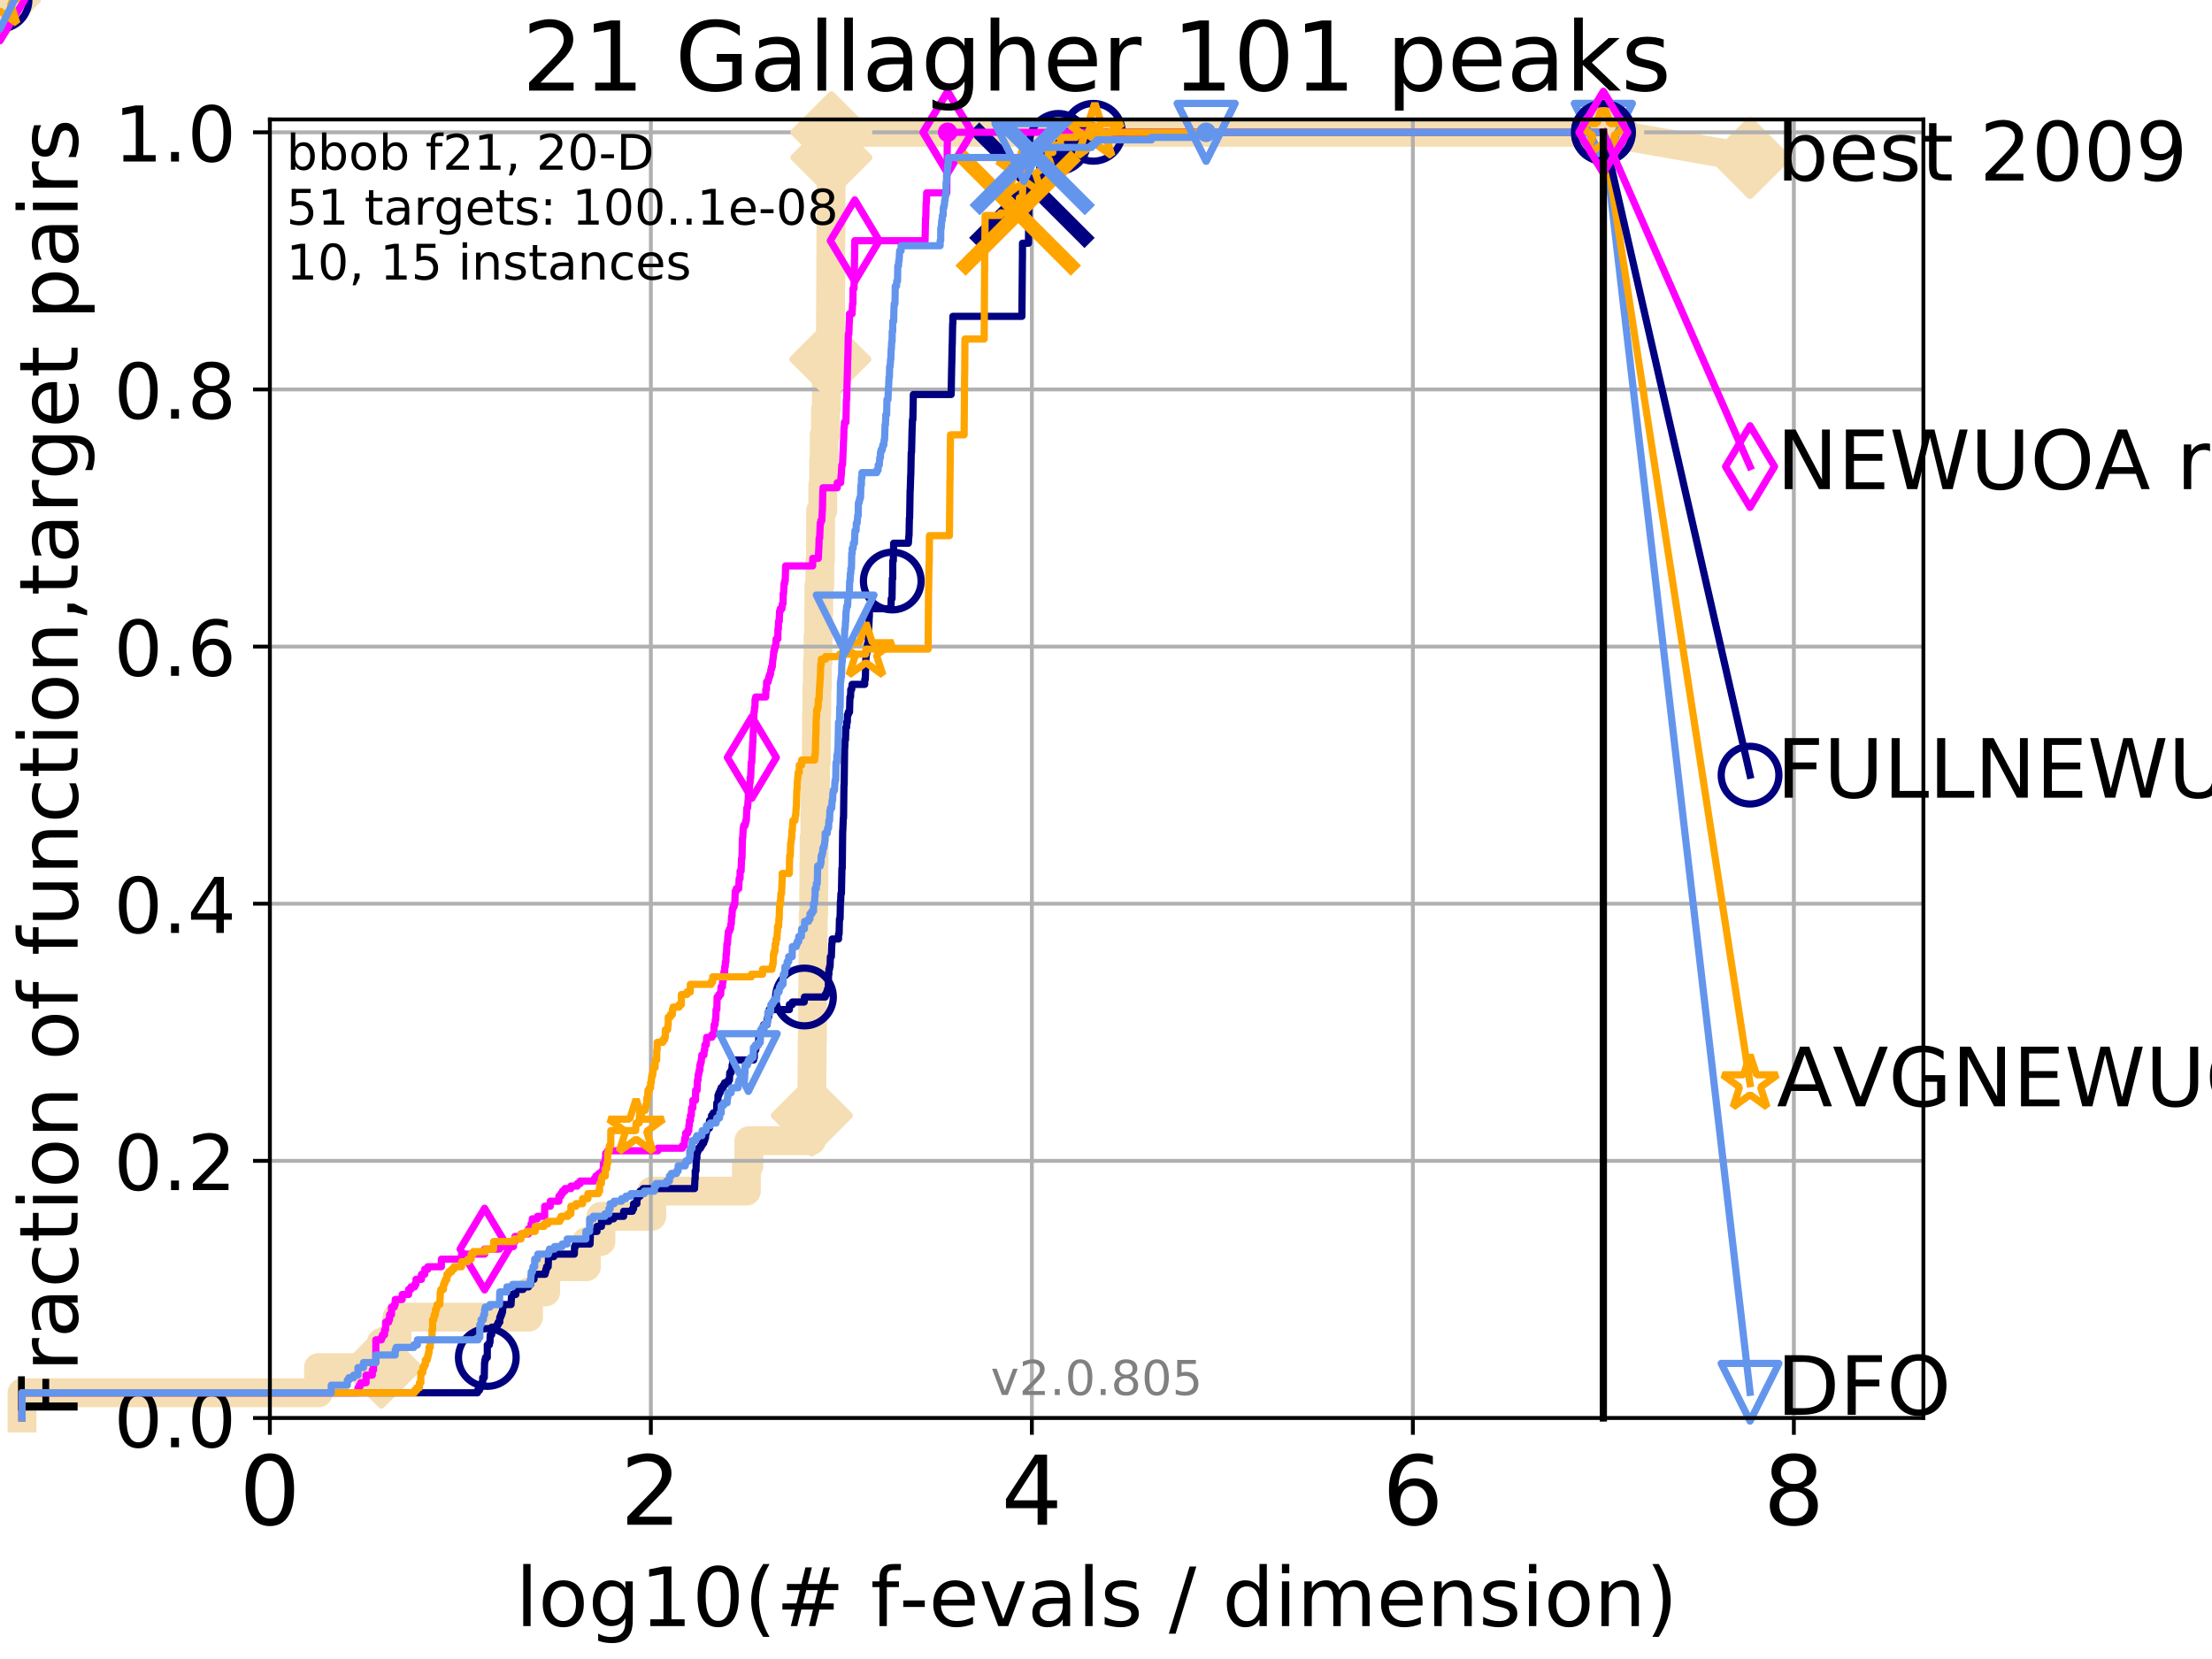 <?xml version="1.0" encoding="utf-8" standalone="no"?>
<!DOCTYPE svg PUBLIC "-//W3C//DTD SVG 1.1//EN"
  "http://www.w3.org/Graphics/SVG/1.1/DTD/svg11.dtd">
<!-- Created with matplotlib (http://matplotlib.org/) -->
<svg height="345pt" version="1.1" viewBox="0 0 460 345" width="460pt" xmlns="http://www.w3.org/2000/svg" xmlns:xlink="http://www.w3.org/1999/xlink">
 <defs>
  <style type="text/css">
*{stroke-linecap:butt;stroke-linejoin:round;}
  </style>
 </defs>
 <g id="figure_1">
  <g id="patch_1">
   <path d="M 0 345.6 
L 460.8 345.6 
L 460.8 0 
L 0 0 
z
" style="fill:#ffffff;"/>
  </g>
  <g id="axes_1">
   <g id="patch_2">
    <path d="M 56.12 294.88 
L 399.984 294.88 
L 399.984 24.84 
L 56.12 24.84 
z
" style="fill:#ffffff;"/>
   </g>
   <g id="line2d_1">
    <path d="M 4.579 294.88 
L 4.579 289.638 
L 66.233 289.638 
L 66.233 284.395 
L 79.313 284.395 
L 79.313 279.153 
L 82.562 279.153 
L 82.562 273.91 
L 109.915 273.91 
L 109.915 268.668 
L 113.481 268.668 
L 113.481 263.425 
L 121.954 263.425 
L 121.954 258.183 
L 124.972 258.183 
L 124.972 252.94 
L 135.548 252.94 
L 135.548 247.698 
L 155.223 247.698 
L 155.223 242.455 
L 155.738 242.455 
L 155.738 237.213 
L 168.724 237.213 
L 168.724 231.97 
L 168.821 231.97 
L 168.821 226.728 
L 168.851 226.728 
L 168.851 221.485 
L 168.893 221.485 
L 168.893 216.243 
L 168.957 216.243 
L 168.957 211 
L 168.991 211 
L 168.991 205.758 
L 169.028 205.758 
L 169.028 200.515 
L 169.065 200.515 
L 169.065 195.273 
L 169.11 195.273 
L 169.11 190.03 
L 169.217 190.03 
L 169.217 184.788 
L 169.254 184.788 
L 169.254 179.546 
L 169.295 179.546 
L 169.295 174.303 
L 169.461 174.303 
L 169.461 169.061 
L 169.531 169.061 
L 169.531 163.818 
L 169.603 163.818 
L 169.603 158.576 
L 169.763 158.576 
L 169.763 153.333 
L 169.806 153.333 
L 169.806 148.091 
L 169.868 148.091 
L 169.868 142.848 
L 169.986 142.848 
L 169.986 137.606 
L 170.116 137.606 
L 170.116 132.363 
L 170.226 132.363 
L 170.226 127.121 
L 170.276 127.121 
L 170.276 121.878 
L 170.486 121.878 
L 170.486 116.636 
L 170.622 116.636 
L 170.622 111.393 
L 170.656 111.393 
L 170.656 106.151 
L 171.098 106.151 
L 171.098 100.908 
L 171.278 100.908 
L 171.278 95.666 
L 171.397 95.666 
L 171.397 90.423 
L 171.652 90.423 
L 171.652 85.181 
L 171.834 85.181 
L 171.834 79.938 
L 172.652 79.938 
L 172.652 74.696 
L 172.675 74.696 
L 172.675 69.453 
L 172.698 69.453 
L 172.698 64.211 
L 172.734 64.211 
L 172.734 58.969 
L 172.757 58.969 
L 172.757 53.726 
L 172.774 53.726 
L 172.774 48.484 
L 172.819 48.484 
L 172.819 43.241 
L 172.83 43.241 
L 172.83 37.999 
L 172.844 37.999 
L 172.844 32.756 
L 172.895 32.756 
L 172.895 27.514 
L 333.43 27.514 
" style="fill:none;stroke:#f5deb3;stroke-linecap:square;stroke-width:6;"/>
   </g>
   <g id="line2d_2">
    <path d="M 0 0 
" style="fill:none;stroke:#f5deb3;stroke-linecap:square;stroke-width:6;"/>
    <defs>
     <path d="M -0 7.778 
L 7.778 0 
L 0 -7.778 
L -7.778 -0 
z
" id="m451b4b350c" style="stroke:#f5deb3;stroke-linejoin:miter;stroke-width:1.5;"/>
    </defs>
    <g>
     <use style="fill:#f5deb3;stroke:#f5deb3;stroke-linejoin:miter;stroke-width:1.5;" x="0" xlink:href="#m451b4b350c" y="0"/>
    </g>
   </g>
   <g id="line2d_3">
    <path d="M 333.43 27.514 
L 363.934 32.861 
" style="fill:none;stroke:#f5deb3;stroke-linecap:square;stroke-width:6;"/>
    <g>
     <use style="fill:#f5deb3;stroke:#f5deb3;stroke-linejoin:miter;stroke-width:1.5;" x="333.43" xlink:href="#m451b4b350c" y="27.514"/>
     <use style="fill:#f5deb3;stroke:#f5deb3;stroke-linejoin:miter;stroke-width:1.5;" x="363.934" xlink:href="#m451b4b350c" y="32.861"/>
    </g>
   </g>
   <g id="matplotlib.axis_1">
    <g id="xtick_1">
     <g id="line2d_4">
      <path clip-path="url(#pbdc403d1b2)" d="M 56.12 294.88 
L 56.12 24.84 
" style="fill:none;stroke:#b0b0b0;stroke-linecap:square;stroke-width:0.8;"/>
     </g>
     <g id="line2d_5">
      <defs>
       <path d="M 0 0 
L 0 3.5 
" id="maf97888e6b" style="stroke:#000000;stroke-width:0.8;"/>
      </defs>
      <g>
       <use style="stroke:#000000;stroke-width:0.8;" x="56.12" xlink:href="#maf97888e6b" y="294.88"/>
      </g>
     </g>
     <g id="text_1">
      <!-- 0 -->
      <defs>
       <path d="M 31.781 66.406 
Q 24.172 66.406 20.328 58.906 
Q 16.5 51.422 16.5 36.375 
Q 16.5 21.391 20.328 13.891 
Q 24.172 6.391 31.781 6.391 
Q 39.453 6.391 43.281 13.891 
Q 47.125 21.391 47.125 36.375 
Q 47.125 51.422 43.281 58.906 
Q 39.453 66.406 31.781 66.406 
z
M 31.781 74.219 
Q 44.047 74.219 50.516 64.516 
Q 56.984 54.828 56.984 36.375 
Q 56.984 17.969 50.516 8.266 
Q 44.047 -1.422 31.781 -1.422 
Q 19.531 -1.422 13.062 8.266 
Q 6.594 17.969 6.594 36.375 
Q 6.594 54.828 13.062 64.516 
Q 19.531 74.219 31.781 74.219 
z
" id="DejaVuSans-30"/>
      </defs>
      <g transform="translate(49.758 317.077)scale(0.2 -0.2)">
       <use xlink:href="#DejaVuSans-30"/>
      </g>
     </g>
    </g>
    <g id="xtick_2">
     <g id="line2d_6">
      <path clip-path="url(#pbdc403d1b2)" d="M 135.351 294.88 
L 135.351 24.84 
" style="fill:none;stroke:#b0b0b0;stroke-linecap:square;stroke-width:0.8;"/>
     </g>
     <g id="line2d_7">
      <g>
       <use style="stroke:#000000;stroke-width:0.8;" x="135.351" xlink:href="#maf97888e6b" y="294.88"/>
      </g>
     </g>
     <g id="text_2">
      <!-- 2 -->
      <defs>
       <path d="M 19.188 8.297 
L 53.609 8.297 
L 53.609 0 
L 7.328 0 
L 7.328 8.297 
Q 12.938 14.109 22.625 23.891 
Q 32.328 33.688 34.812 36.531 
Q 39.547 41.844 41.422 45.531 
Q 43.312 49.219 43.312 52.781 
Q 43.312 58.594 39.234 62.25 
Q 35.156 65.922 28.609 65.922 
Q 23.969 65.922 18.812 64.312 
Q 13.672 62.703 7.812 59.422 
L 7.812 69.391 
Q 13.766 71.781 18.938 73 
Q 24.125 74.219 28.422 74.219 
Q 39.75 74.219 46.484 68.547 
Q 53.219 62.891 53.219 53.422 
Q 53.219 48.922 51.531 44.891 
Q 49.859 40.875 45.406 35.406 
Q 44.188 33.984 37.641 27.219 
Q 31.109 20.453 19.188 8.297 
z
" id="DejaVuSans-32"/>
      </defs>
      <g transform="translate(128.989 317.077)scale(0.2 -0.2)">
       <use xlink:href="#DejaVuSans-32"/>
      </g>
     </g>
    </g>
    <g id="xtick_3">
     <g id="line2d_8">
      <path clip-path="url(#pbdc403d1b2)" d="M 214.583 294.88 
L 214.583 24.84 
" style="fill:none;stroke:#b0b0b0;stroke-linecap:square;stroke-width:0.8;"/>
     </g>
     <g id="line2d_9">
      <g>
       <use style="stroke:#000000;stroke-width:0.8;" x="214.583" xlink:href="#maf97888e6b" y="294.88"/>
      </g>
     </g>
     <g id="text_3">
      <!-- 4 -->
      <defs>
       <path d="M 37.797 64.312 
L 12.891 25.391 
L 37.797 25.391 
z
M 35.203 72.906 
L 47.609 72.906 
L 47.609 25.391 
L 58.016 25.391 
L 58.016 17.188 
L 47.609 17.188 
L 47.609 0 
L 37.797 0 
L 37.797 17.188 
L 4.891 17.188 
L 4.891 26.703 
z
" id="DejaVuSans-34"/>
      </defs>
      <g transform="translate(208.22 317.077)scale(0.2 -0.2)">
       <use xlink:href="#DejaVuSans-34"/>
      </g>
     </g>
    </g>
    <g id="xtick_4">
     <g id="line2d_10">
      <path clip-path="url(#pbdc403d1b2)" d="M 293.814 294.88 
L 293.814 24.84 
" style="fill:none;stroke:#b0b0b0;stroke-linecap:square;stroke-width:0.8;"/>
     </g>
     <g id="line2d_11">
      <g>
       <use style="stroke:#000000;stroke-width:0.8;" x="293.814" xlink:href="#maf97888e6b" y="294.88"/>
      </g>
     </g>
     <g id="text_4">
      <!-- 6 -->
      <defs>
       <path d="M 33.016 40.375 
Q 26.375 40.375 22.484 35.828 
Q 18.609 31.297 18.609 23.391 
Q 18.609 15.531 22.484 10.953 
Q 26.375 6.391 33.016 6.391 
Q 39.656 6.391 43.531 10.953 
Q 47.406 15.531 47.406 23.391 
Q 47.406 31.297 43.531 35.828 
Q 39.656 40.375 33.016 40.375 
z
M 52.594 71.297 
L 52.594 62.312 
Q 48.875 64.062 45.094 64.984 
Q 41.312 65.922 37.594 65.922 
Q 27.828 65.922 22.672 59.328 
Q 17.531 52.734 16.797 39.406 
Q 19.672 43.656 24.016 45.922 
Q 28.375 48.188 33.594 48.188 
Q 44.578 48.188 50.953 41.516 
Q 57.328 34.859 57.328 23.391 
Q 57.328 12.156 50.688 5.359 
Q 44.047 -1.422 33.016 -1.422 
Q 20.359 -1.422 13.672 8.266 
Q 6.984 17.969 6.984 36.375 
Q 6.984 53.656 15.188 63.938 
Q 23.391 74.219 37.203 74.219 
Q 40.922 74.219 44.703 73.484 
Q 48.484 72.75 52.594 71.297 
z
" id="DejaVuSans-36"/>
      </defs>
      <g transform="translate(287.452 317.077)scale(0.2 -0.2)">
       <use xlink:href="#DejaVuSans-36"/>
      </g>
     </g>
    </g>
    <g id="xtick_5">
     <g id="line2d_12">
      <path clip-path="url(#pbdc403d1b2)" d="M 373.045 294.88 
L 373.045 24.84 
" style="fill:none;stroke:#b0b0b0;stroke-linecap:square;stroke-width:0.8;"/>
     </g>
     <g id="line2d_13">
      <g>
       <use style="stroke:#000000;stroke-width:0.8;" x="373.045" xlink:href="#maf97888e6b" y="294.88"/>
      </g>
     </g>
     <g id="text_5">
      <!-- 8 -->
      <defs>
       <path d="M 31.781 34.625 
Q 24.75 34.625 20.719 30.859 
Q 16.703 27.094 16.703 20.516 
Q 16.703 13.922 20.719 10.156 
Q 24.75 6.391 31.781 6.391 
Q 38.812 6.391 42.859 10.172 
Q 46.922 13.969 46.922 20.516 
Q 46.922 27.094 42.891 30.859 
Q 38.875 34.625 31.781 34.625 
z
M 21.922 38.812 
Q 15.578 40.375 12.031 44.719 
Q 8.5 49.078 8.5 55.328 
Q 8.5 64.062 14.719 69.141 
Q 20.953 74.219 31.781 74.219 
Q 42.672 74.219 48.875 69.141 
Q 55.078 64.062 55.078 55.328 
Q 55.078 49.078 51.531 44.719 
Q 48 40.375 41.703 38.812 
Q 48.828 37.156 52.797 32.312 
Q 56.781 27.484 56.781 20.516 
Q 56.781 9.906 50.312 4.234 
Q 43.844 -1.422 31.781 -1.422 
Q 19.734 -1.422 13.25 4.234 
Q 6.781 9.906 6.781 20.516 
Q 6.781 27.484 10.781 32.312 
Q 14.797 37.156 21.922 38.812 
z
M 18.312 54.391 
Q 18.312 48.734 21.844 45.562 
Q 25.391 42.391 31.781 42.391 
Q 38.141 42.391 41.719 45.562 
Q 45.312 48.734 45.312 54.391 
Q 45.312 60.062 41.719 63.234 
Q 38.141 66.406 31.781 66.406 
Q 25.391 66.406 21.844 63.234 
Q 18.312 60.062 18.312 54.391 
z
" id="DejaVuSans-38"/>
      </defs>
      <g transform="translate(366.683 317.077)scale(0.2 -0.2)">
       <use xlink:href="#DejaVuSans-38"/>
      </g>
     </g>
    </g>
    <g id="text_6">
     <!-- log10(# f-evals / dimension) -->
     <defs>
      <path d="M 9.422 75.984 
L 18.406 75.984 
L 18.406 0 
L 9.422 0 
z
" id="DejaVuSans-6c"/>
      <path d="M 30.609 48.391 
Q 23.391 48.391 19.188 42.75 
Q 14.984 37.109 14.984 27.297 
Q 14.984 17.484 19.156 11.844 
Q 23.344 6.203 30.609 6.203 
Q 37.797 6.203 41.984 11.859 
Q 46.188 17.531 46.188 27.297 
Q 46.188 37.016 41.984 42.703 
Q 37.797 48.391 30.609 48.391 
z
M 30.609 56 
Q 42.328 56 49.016 48.375 
Q 55.719 40.766 55.719 27.297 
Q 55.719 13.875 49.016 6.219 
Q 42.328 -1.422 30.609 -1.422 
Q 18.844 -1.422 12.172 6.219 
Q 5.516 13.875 5.516 27.297 
Q 5.516 40.766 12.172 48.375 
Q 18.844 56 30.609 56 
z
" id="DejaVuSans-6f"/>
      <path d="M 45.406 27.984 
Q 45.406 37.75 41.375 43.109 
Q 37.359 48.484 30.078 48.484 
Q 22.859 48.484 18.828 43.109 
Q 14.797 37.75 14.797 27.984 
Q 14.797 18.266 18.828 12.891 
Q 22.859 7.516 30.078 7.516 
Q 37.359 7.516 41.375 12.891 
Q 45.406 18.266 45.406 27.984 
z
M 54.391 6.781 
Q 54.391 -7.172 48.188 -13.984 
Q 42 -20.797 29.203 -20.797 
Q 24.469 -20.797 20.266 -20.094 
Q 16.062 -19.391 12.109 -17.922 
L 12.109 -9.188 
Q 16.062 -11.328 19.922 -12.344 
Q 23.781 -13.375 27.781 -13.375 
Q 36.625 -13.375 41.016 -8.766 
Q 45.406 -4.156 45.406 5.172 
L 45.406 9.625 
Q 42.625 4.781 38.281 2.391 
Q 33.938 0 27.875 0 
Q 17.828 0 11.672 7.656 
Q 5.516 15.328 5.516 27.984 
Q 5.516 40.672 11.672 48.328 
Q 17.828 56 27.875 56 
Q 33.938 56 38.281 53.609 
Q 42.625 51.219 45.406 46.391 
L 45.406 54.688 
L 54.391 54.688 
z
" id="DejaVuSans-67"/>
      <path d="M 12.406 8.297 
L 28.516 8.297 
L 28.516 63.922 
L 10.984 60.406 
L 10.984 69.391 
L 28.422 72.906 
L 38.281 72.906 
L 38.281 8.297 
L 54.391 8.297 
L 54.391 0 
L 12.406 0 
z
" id="DejaVuSans-31"/>
      <path d="M 31 75.875 
Q 24.469 64.656 21.281 53.656 
Q 18.109 42.672 18.109 31.391 
Q 18.109 20.125 21.312 9.062 
Q 24.516 -2 31 -13.188 
L 23.188 -13.188 
Q 15.875 -1.703 12.234 9.375 
Q 8.594 20.453 8.594 31.391 
Q 8.594 42.281 12.203 53.312 
Q 15.828 64.359 23.188 75.875 
z
" id="DejaVuSans-28"/>
      <path d="M 51.125 44 
L 36.922 44 
L 32.812 27.688 
L 47.125 27.688 
z
M 43.797 71.781 
L 38.719 51.516 
L 52.984 51.516 
L 58.109 71.781 
L 65.922 71.781 
L 60.891 51.516 
L 76.125 51.516 
L 76.125 44 
L 58.984 44 
L 54.984 27.688 
L 70.516 27.688 
L 70.516 20.219 
L 53.078 20.219 
L 48 0 
L 40.188 0 
L 45.219 20.219 
L 30.906 20.219 
L 25.875 0 
L 18.016 0 
L 23.094 20.219 
L 7.719 20.219 
L 7.719 27.688 
L 24.906 27.688 
L 29 44 
L 13.281 44 
L 13.281 51.516 
L 30.906 51.516 
L 35.891 71.781 
z
" id="DejaVuSans-23"/>
      <path id="DejaVuSans-20"/>
      <path d="M 37.109 75.984 
L 37.109 68.5 
L 28.516 68.5 
Q 23.688 68.5 21.797 66.547 
Q 19.922 64.594 19.922 59.516 
L 19.922 54.688 
L 34.719 54.688 
L 34.719 47.703 
L 19.922 47.703 
L 19.922 0 
L 10.891 0 
L 10.891 47.703 
L 2.297 47.703 
L 2.297 54.688 
L 10.891 54.688 
L 10.891 58.5 
Q 10.891 67.625 15.141 71.797 
Q 19.391 75.984 28.609 75.984 
z
" id="DejaVuSans-66"/>
      <path d="M 4.891 31.391 
L 31.203 31.391 
L 31.203 23.391 
L 4.891 23.391 
z
" id="DejaVuSans-2d"/>
      <path d="M 56.203 29.594 
L 56.203 25.203 
L 14.891 25.203 
Q 15.484 15.922 20.484 11.062 
Q 25.484 6.203 34.422 6.203 
Q 39.594 6.203 44.453 7.469 
Q 49.312 8.734 54.109 11.281 
L 54.109 2.781 
Q 49.266 0.734 44.188 -0.344 
Q 39.109 -1.422 33.891 -1.422 
Q 20.797 -1.422 13.156 6.188 
Q 5.516 13.812 5.516 26.812 
Q 5.516 40.234 12.766 48.109 
Q 20.016 56 32.328 56 
Q 43.359 56 49.781 48.891 
Q 56.203 41.797 56.203 29.594 
z
M 47.219 32.234 
Q 47.125 39.594 43.094 43.984 
Q 39.062 48.391 32.422 48.391 
Q 24.906 48.391 20.391 44.141 
Q 15.875 39.891 15.188 32.172 
z
" id="DejaVuSans-65"/>
      <path d="M 2.984 54.688 
L 12.5 54.688 
L 29.594 8.797 
L 46.688 54.688 
L 56.203 54.688 
L 35.688 0 
L 23.484 0 
z
" id="DejaVuSans-76"/>
      <path d="M 34.281 27.484 
Q 23.391 27.484 19.188 25 
Q 14.984 22.516 14.984 16.5 
Q 14.984 11.719 18.141 8.906 
Q 21.297 6.109 26.703 6.109 
Q 34.188 6.109 38.703 11.406 
Q 43.219 16.703 43.219 25.484 
L 43.219 27.484 
z
M 52.203 31.203 
L 52.203 0 
L 43.219 0 
L 43.219 8.297 
Q 40.141 3.328 35.547 0.953 
Q 30.953 -1.422 24.312 -1.422 
Q 15.922 -1.422 10.953 3.297 
Q 6 8.016 6 15.922 
Q 6 25.141 12.172 29.828 
Q 18.359 34.516 30.609 34.516 
L 43.219 34.516 
L 43.219 35.406 
Q 43.219 41.609 39.141 45 
Q 35.062 48.391 27.688 48.391 
Q 23 48.391 18.547 47.266 
Q 14.109 46.141 10.016 43.891 
L 10.016 52.203 
Q 14.938 54.109 19.578 55.047 
Q 24.219 56 28.609 56 
Q 40.484 56 46.344 49.844 
Q 52.203 43.703 52.203 31.203 
z
" id="DejaVuSans-61"/>
      <path d="M 44.281 53.078 
L 44.281 44.578 
Q 40.484 46.531 36.375 47.5 
Q 32.281 48.484 27.875 48.484 
Q 21.188 48.484 17.844 46.438 
Q 14.5 44.391 14.5 40.281 
Q 14.5 37.156 16.891 35.375 
Q 19.281 33.594 26.516 31.984 
L 29.594 31.297 
Q 39.156 29.25 43.188 25.516 
Q 47.219 21.781 47.219 15.094 
Q 47.219 7.469 41.188 3.016 
Q 35.156 -1.422 24.609 -1.422 
Q 20.219 -1.422 15.453 -0.562 
Q 10.688 0.297 5.422 2 
L 5.422 11.281 
Q 10.406 8.688 15.234 7.391 
Q 20.062 6.109 24.812 6.109 
Q 31.156 6.109 34.562 8.281 
Q 37.984 10.453 37.984 14.406 
Q 37.984 18.062 35.516 20.016 
Q 33.062 21.969 24.703 23.781 
L 21.578 24.516 
Q 13.234 26.266 9.516 29.906 
Q 5.812 33.547 5.812 39.891 
Q 5.812 47.609 11.281 51.797 
Q 16.75 56 26.812 56 
Q 31.781 56 36.172 55.266 
Q 40.578 54.547 44.281 53.078 
z
" id="DejaVuSans-73"/>
      <path d="M 25.391 72.906 
L 33.688 72.906 
L 8.297 -9.281 
L 0 -9.281 
z
" id="DejaVuSans-2f"/>
      <path d="M 45.406 46.391 
L 45.406 75.984 
L 54.391 75.984 
L 54.391 0 
L 45.406 0 
L 45.406 8.203 
Q 42.578 3.328 38.25 0.953 
Q 33.938 -1.422 27.875 -1.422 
Q 17.969 -1.422 11.734 6.484 
Q 5.516 14.406 5.516 27.297 
Q 5.516 40.188 11.734 48.094 
Q 17.969 56 27.875 56 
Q 33.938 56 38.25 53.625 
Q 42.578 51.266 45.406 46.391 
z
M 14.797 27.297 
Q 14.797 17.391 18.875 11.75 
Q 22.953 6.109 30.078 6.109 
Q 37.203 6.109 41.297 11.75 
Q 45.406 17.391 45.406 27.297 
Q 45.406 37.203 41.297 42.844 
Q 37.203 48.484 30.078 48.484 
Q 22.953 48.484 18.875 42.844 
Q 14.797 37.203 14.797 27.297 
z
" id="DejaVuSans-64"/>
      <path d="M 9.422 54.688 
L 18.406 54.688 
L 18.406 0 
L 9.422 0 
z
M 9.422 75.984 
L 18.406 75.984 
L 18.406 64.594 
L 9.422 64.594 
z
" id="DejaVuSans-69"/>
      <path d="M 52 44.188 
Q 55.375 50.25 60.062 53.125 
Q 64.75 56 71.094 56 
Q 79.641 56 84.281 50.016 
Q 88.922 44.047 88.922 33.016 
L 88.922 0 
L 79.891 0 
L 79.891 32.719 
Q 79.891 40.578 77.094 44.375 
Q 74.312 48.188 68.609 48.188 
Q 61.625 48.188 57.562 43.547 
Q 53.516 38.922 53.516 30.906 
L 53.516 0 
L 44.484 0 
L 44.484 32.719 
Q 44.484 40.625 41.703 44.406 
Q 38.922 48.188 33.109 48.188 
Q 26.219 48.188 22.156 43.531 
Q 18.109 38.875 18.109 30.906 
L 18.109 0 
L 9.078 0 
L 9.078 54.688 
L 18.109 54.688 
L 18.109 46.188 
Q 21.188 51.219 25.484 53.609 
Q 29.781 56 35.688 56 
Q 41.656 56 45.828 52.969 
Q 50 49.953 52 44.188 
z
" id="DejaVuSans-6d"/>
      <path d="M 54.891 33.016 
L 54.891 0 
L 45.906 0 
L 45.906 32.719 
Q 45.906 40.484 42.875 44.328 
Q 39.844 48.188 33.797 48.188 
Q 26.516 48.188 22.312 43.547 
Q 18.109 38.922 18.109 30.906 
L 18.109 0 
L 9.078 0 
L 9.078 54.688 
L 18.109 54.688 
L 18.109 46.188 
Q 21.344 51.125 25.703 53.562 
Q 30.078 56 35.797 56 
Q 45.219 56 50.047 50.172 
Q 54.891 44.344 54.891 33.016 
z
" id="DejaVuSans-6e"/>
      <path d="M 8.016 75.875 
L 15.828 75.875 
Q 23.141 64.359 26.781 53.312 
Q 30.422 42.281 30.422 31.391 
Q 30.422 20.453 26.781 9.375 
Q 23.141 -1.703 15.828 -13.188 
L 8.016 -13.188 
Q 14.5 -2 17.703 9.062 
Q 20.906 20.125 20.906 31.391 
Q 20.906 42.672 17.703 53.656 
Q 14.5 64.656 8.016 75.875 
z
" id="DejaVuSans-29"/>
     </defs>
     <g transform="translate(107.211 338.154)scale(0.17 -0.17)">
      <use xlink:href="#DejaVuSans-6c"/>
      <use x="27.783" xlink:href="#DejaVuSans-6f"/>
      <use x="88.965" xlink:href="#DejaVuSans-67"/>
      <use x="152.441" xlink:href="#DejaVuSans-31"/>
      <use x="216.064" xlink:href="#DejaVuSans-30"/>
      <use x="279.688" xlink:href="#DejaVuSans-28"/>
      <use x="318.701" xlink:href="#DejaVuSans-23"/>
      <use x="402.49" xlink:href="#DejaVuSans-20"/>
      <use x="434.277" xlink:href="#DejaVuSans-66"/>
      <use x="469.404" xlink:href="#DejaVuSans-2d"/>
      <use x="505.488" xlink:href="#DejaVuSans-65"/>
      <use x="567.012" xlink:href="#DejaVuSans-76"/>
      <use x="626.191" xlink:href="#DejaVuSans-61"/>
      <use x="687.471" xlink:href="#DejaVuSans-6c"/>
      <use x="715.254" xlink:href="#DejaVuSans-73"/>
      <use x="767.354" xlink:href="#DejaVuSans-20"/>
      <use x="799.141" xlink:href="#DejaVuSans-2f"/>
      <use x="832.832" xlink:href="#DejaVuSans-20"/>
      <use x="864.619" xlink:href="#DejaVuSans-64"/>
      <use x="928.096" xlink:href="#DejaVuSans-69"/>
      <use x="955.879" xlink:href="#DejaVuSans-6d"/>
      <use x="1053.291" xlink:href="#DejaVuSans-65"/>
      <use x="1114.814" xlink:href="#DejaVuSans-6e"/>
      <use x="1178.193" xlink:href="#DejaVuSans-73"/>
      <use x="1230.293" xlink:href="#DejaVuSans-69"/>
      <use x="1258.076" xlink:href="#DejaVuSans-6f"/>
      <use x="1319.258" xlink:href="#DejaVuSans-6e"/>
      <use x="1382.637" xlink:href="#DejaVuSans-29"/>
     </g>
    </g>
   </g>
   <g id="matplotlib.axis_2">
    <g id="ytick_1">
     <g id="line2d_14">
      <path clip-path="url(#pbdc403d1b2)" d="M 56.12 294.88 
L 399.984 294.88 
" style="fill:none;stroke:#b0b0b0;stroke-linecap:square;stroke-width:0.8;"/>
     </g>
     <g id="line2d_15">
      <defs>
       <path d="M 0 0 
L -3.5 0 
" id="m52752ef124" style="stroke:#000000;stroke-width:0.8;"/>
      </defs>
      <g>
       <use style="stroke:#000000;stroke-width:0.8;" x="56.12" xlink:href="#m52752ef124" y="294.88"/>
      </g>
     </g>
     <g id="text_7">
      <!-- 0.0 -->
      <defs>
       <path d="M 10.688 12.406 
L 21 12.406 
L 21 0 
L 10.688 0 
z
" id="DejaVuSans-2e"/>
      </defs>
      <g transform="translate(23.675 300.959)scale(0.16 -0.16)">
       <use xlink:href="#DejaVuSans-30"/>
       <use x="63.623" xlink:href="#DejaVuSans-2e"/>
       <use x="95.41" xlink:href="#DejaVuSans-30"/>
      </g>
     </g>
    </g>
    <g id="ytick_2">
     <g id="line2d_16">
      <path clip-path="url(#pbdc403d1b2)" d="M 56.12 241.407 
L 399.984 241.407 
" style="fill:none;stroke:#b0b0b0;stroke-linecap:square;stroke-width:0.8;"/>
     </g>
     <g id="line2d_17">
      <g>
       <use style="stroke:#000000;stroke-width:0.8;" x="56.12" xlink:href="#m52752ef124" y="241.407"/>
      </g>
     </g>
     <g id="text_8">
      <!-- 0.2 -->
      <g transform="translate(23.675 247.485)scale(0.16 -0.16)">
       <use xlink:href="#DejaVuSans-30"/>
       <use x="63.623" xlink:href="#DejaVuSans-2e"/>
       <use x="95.41" xlink:href="#DejaVuSans-32"/>
      </g>
     </g>
    </g>
    <g id="ytick_3">
     <g id="line2d_18">
      <path clip-path="url(#pbdc403d1b2)" d="M 56.12 187.933 
L 399.984 187.933 
" style="fill:none;stroke:#b0b0b0;stroke-linecap:square;stroke-width:0.8;"/>
     </g>
     <g id="line2d_19">
      <g>
       <use style="stroke:#000000;stroke-width:0.8;" x="56.12" xlink:href="#m52752ef124" y="187.933"/>
      </g>
     </g>
     <g id="text_9">
      <!-- 0.4 -->
      <g transform="translate(23.675 194.012)scale(0.16 -0.16)">
       <use xlink:href="#DejaVuSans-30"/>
       <use x="63.623" xlink:href="#DejaVuSans-2e"/>
       <use x="95.41" xlink:href="#DejaVuSans-34"/>
      </g>
     </g>
    </g>
    <g id="ytick_4">
     <g id="line2d_20">
      <path clip-path="url(#pbdc403d1b2)" d="M 56.12 134.46 
L 399.984 134.46 
" style="fill:none;stroke:#b0b0b0;stroke-linecap:square;stroke-width:0.8;"/>
     </g>
     <g id="line2d_21">
      <g>
       <use style="stroke:#000000;stroke-width:0.8;" x="56.12" xlink:href="#m52752ef124" y="134.46"/>
      </g>
     </g>
     <g id="text_10">
      <!-- 0.6 -->
      <g transform="translate(23.675 140.539)scale(0.16 -0.16)">
       <use xlink:href="#DejaVuSans-30"/>
       <use x="63.623" xlink:href="#DejaVuSans-2e"/>
       <use x="95.41" xlink:href="#DejaVuSans-36"/>
      </g>
     </g>
    </g>
    <g id="ytick_5">
     <g id="line2d_22">
      <path clip-path="url(#pbdc403d1b2)" d="M 56.12 80.987 
L 399.984 80.987 
" style="fill:none;stroke:#b0b0b0;stroke-linecap:square;stroke-width:0.8;"/>
     </g>
     <g id="line2d_23">
      <g>
       <use style="stroke:#000000;stroke-width:0.8;" x="56.12" xlink:href="#m52752ef124" y="80.987"/>
      </g>
     </g>
     <g id="text_11">
      <!-- 0.8 -->
      <g transform="translate(23.675 87.066)scale(0.16 -0.16)">
       <use xlink:href="#DejaVuSans-30"/>
       <use x="63.623" xlink:href="#DejaVuSans-2e"/>
       <use x="95.41" xlink:href="#DejaVuSans-38"/>
      </g>
     </g>
    </g>
    <g id="ytick_6">
     <g id="line2d_24">
      <path clip-path="url(#pbdc403d1b2)" d="M 56.12 27.514 
L 399.984 27.514 
" style="fill:none;stroke:#b0b0b0;stroke-linecap:square;stroke-width:0.8;"/>
     </g>
     <g id="line2d_25">
      <g>
       <use style="stroke:#000000;stroke-width:0.8;" x="56.12" xlink:href="#m52752ef124" y="27.514"/>
      </g>
     </g>
     <g id="text_12">
      <!-- 1.0 -->
      <g transform="translate(23.675 33.592)scale(0.16 -0.16)">
       <use xlink:href="#DejaVuSans-31"/>
       <use x="63.623" xlink:href="#DejaVuSans-2e"/>
       <use x="95.41" xlink:href="#DejaVuSans-30"/>
      </g>
     </g>
    </g>
    <g id="text_13">
     <!-- Fraction of function,target pairs -->
     <defs>
      <path d="M 9.812 72.906 
L 51.703 72.906 
L 51.703 64.594 
L 19.672 64.594 
L 19.672 43.109 
L 48.578 43.109 
L 48.578 34.812 
L 19.672 34.812 
L 19.672 0 
L 9.812 0 
z
" id="DejaVuSans-46"/>
      <path d="M 41.109 46.297 
Q 39.594 47.172 37.812 47.578 
Q 36.031 48 33.891 48 
Q 26.266 48 22.188 43.047 
Q 18.109 38.094 18.109 28.812 
L 18.109 0 
L 9.078 0 
L 9.078 54.688 
L 18.109 54.688 
L 18.109 46.188 
Q 20.953 51.172 25.484 53.578 
Q 30.031 56 36.531 56 
Q 37.453 56 38.578 55.875 
Q 39.703 55.766 41.062 55.516 
z
" id="DejaVuSans-72"/>
      <path d="M 48.781 52.594 
L 48.781 44.188 
Q 44.969 46.297 41.141 47.344 
Q 37.312 48.391 33.406 48.391 
Q 24.656 48.391 19.812 42.844 
Q 14.984 37.312 14.984 27.297 
Q 14.984 17.281 19.812 11.734 
Q 24.656 6.203 33.406 6.203 
Q 37.312 6.203 41.141 7.25 
Q 44.969 8.297 48.781 10.406 
L 48.781 2.094 
Q 45.016 0.344 40.984 -0.531 
Q 36.969 -1.422 32.422 -1.422 
Q 20.062 -1.422 12.781 6.344 
Q 5.516 14.109 5.516 27.297 
Q 5.516 40.672 12.859 48.328 
Q 20.219 56 33.016 56 
Q 37.156 56 41.109 55.141 
Q 45.062 54.297 48.781 52.594 
z
" id="DejaVuSans-63"/>
      <path d="M 18.312 70.219 
L 18.312 54.688 
L 36.812 54.688 
L 36.812 47.703 
L 18.312 47.703 
L 18.312 18.016 
Q 18.312 11.328 20.141 9.422 
Q 21.969 7.516 27.594 7.516 
L 36.812 7.516 
L 36.812 0 
L 27.594 0 
Q 17.188 0 13.234 3.875 
Q 9.281 7.766 9.281 18.016 
L 9.281 47.703 
L 2.688 47.703 
L 2.688 54.688 
L 9.281 54.688 
L 9.281 70.219 
z
" id="DejaVuSans-74"/>
      <path d="M 8.5 21.578 
L 8.5 54.688 
L 17.484 54.688 
L 17.484 21.922 
Q 17.484 14.156 20.5 10.266 
Q 23.531 6.391 29.594 6.391 
Q 36.859 6.391 41.078 11.031 
Q 45.312 15.672 45.312 23.688 
L 45.312 54.688 
L 54.297 54.688 
L 54.297 0 
L 45.312 0 
L 45.312 8.406 
Q 42.047 3.422 37.719 1 
Q 33.406 -1.422 27.688 -1.422 
Q 18.266 -1.422 13.375 4.438 
Q 8.5 10.297 8.5 21.578 
z
M 31.109 56 
z
" id="DejaVuSans-75"/>
      <path d="M 11.719 12.406 
L 22.016 12.406 
L 22.016 4 
L 14.016 -11.625 
L 7.719 -11.625 
L 11.719 4 
z
" id="DejaVuSans-2c"/>
      <path d="M 18.109 8.203 
L 18.109 -20.797 
L 9.078 -20.797 
L 9.078 54.688 
L 18.109 54.688 
L 18.109 46.391 
Q 20.953 51.266 25.266 53.625 
Q 29.594 56 35.594 56 
Q 45.562 56 51.781 48.094 
Q 58.016 40.188 58.016 27.297 
Q 58.016 14.406 51.781 6.484 
Q 45.562 -1.422 35.594 -1.422 
Q 29.594 -1.422 25.266 0.953 
Q 20.953 3.328 18.109 8.203 
z
M 48.688 27.297 
Q 48.688 37.203 44.609 42.844 
Q 40.531 48.484 33.406 48.484 
Q 26.266 48.484 22.188 42.844 
Q 18.109 37.203 18.109 27.297 
Q 18.109 17.391 22.188 11.75 
Q 26.266 6.109 33.406 6.109 
Q 40.531 6.109 44.609 11.75 
Q 48.688 17.391 48.688 27.297 
z
" id="DejaVuSans-70"/>
     </defs>
     <g transform="translate(16.14 294.999)rotate(-90)scale(0.17 -0.17)">
      <use xlink:href="#DejaVuSans-46"/>
      <use x="57.41" xlink:href="#DejaVuSans-72"/>
      <use x="98.523" xlink:href="#DejaVuSans-61"/>
      <use x="159.803" xlink:href="#DejaVuSans-63"/>
      <use x="214.783" xlink:href="#DejaVuSans-74"/>
      <use x="253.992" xlink:href="#DejaVuSans-69"/>
      <use x="281.775" xlink:href="#DejaVuSans-6f"/>
      <use x="342.957" xlink:href="#DejaVuSans-6e"/>
      <use x="406.336" xlink:href="#DejaVuSans-20"/>
      <use x="438.123" xlink:href="#DejaVuSans-6f"/>
      <use x="499.305" xlink:href="#DejaVuSans-66"/>
      <use x="534.51" xlink:href="#DejaVuSans-20"/>
      <use x="566.297" xlink:href="#DejaVuSans-66"/>
      <use x="601.502" xlink:href="#DejaVuSans-75"/>
      <use x="664.881" xlink:href="#DejaVuSans-6e"/>
      <use x="728.26" xlink:href="#DejaVuSans-63"/>
      <use x="783.24" xlink:href="#DejaVuSans-74"/>
      <use x="822.449" xlink:href="#DejaVuSans-69"/>
      <use x="850.232" xlink:href="#DejaVuSans-6f"/>
      <use x="911.414" xlink:href="#DejaVuSans-6e"/>
      <use x="974.793" xlink:href="#DejaVuSans-2c"/>
      <use x="1006.58" xlink:href="#DejaVuSans-74"/>
      <use x="1045.789" xlink:href="#DejaVuSans-61"/>
      <use x="1107.068" xlink:href="#DejaVuSans-72"/>
      <use x="1148.166" xlink:href="#DejaVuSans-67"/>
      <use x="1211.643" xlink:href="#DejaVuSans-65"/>
      <use x="1273.166" xlink:href="#DejaVuSans-74"/>
      <use x="1312.375" xlink:href="#DejaVuSans-20"/>
      <use x="1344.162" xlink:href="#DejaVuSans-70"/>
      <use x="1407.639" xlink:href="#DejaVuSans-61"/>
      <use x="1468.918" xlink:href="#DejaVuSans-69"/>
      <use x="1496.701" xlink:href="#DejaVuSans-72"/>
      <use x="1537.814" xlink:href="#DejaVuSans-73"/>
     </g>
    </g>
   </g>
   <g id="line2d_26">
    <defs>
     <path d="M 0 1.5 
C 0.398 1.5 0.779 1.342 1.061 1.061 
C 1.342 0.779 1.5 0.398 1.5 0 
C 1.5 -0.398 1.342 -0.779 1.061 -1.061 
C 0.779 -1.342 0.398 -1.5 0 -1.5 
C -0.398 -1.5 -0.779 -1.342 -1.061 -1.061 
C -1.342 -0.779 -1.5 -0.398 -1.5 0 
C -1.5 0.398 -1.342 0.779 -1.061 1.061 
C -0.779 1.342 -0.398 1.5 0 1.5 
z
" id="m95a2bd49b3" style="stroke:#f5deb3;"/>
    </defs>
    <g>
     <use style="fill:#f5deb3;stroke:#f5deb3;" x="172.895" xlink:href="#m95a2bd49b3" y="27.514"/>
     <use style="fill:#f5deb3;stroke:#f5deb3;" x="172.895" xlink:href="#m95a2bd49b3" y="27.514"/>
    </g>
   </g>
   <g id="line2d_27">
    <g>
     <use style="fill:#f5deb3;stroke:#f5deb3;stroke-linejoin:miter;stroke-width:1.5;" x="79.313" xlink:href="#m451b4b350c" y="284.395"/>
     <use style="fill:#f5deb3;stroke:#f5deb3;stroke-linejoin:miter;stroke-width:1.5;" x="168.821" xlink:href="#m451b4b350c" y="231.97"/>
     <use style="fill:#f5deb3;stroke:#f5deb3;stroke-linejoin:miter;stroke-width:1.5;" x="172.675" xlink:href="#m451b4b350c" y="74.696"/>
     <use style="fill:#f5deb3;stroke:#f5deb3;stroke-linejoin:miter;stroke-width:1.5;" x="172.895" xlink:href="#m451b4b350c" y="32.756"/>
     <use style="fill:#f5deb3;stroke:#f5deb3;stroke-linejoin:miter;stroke-width:1.5;" x="172.895" xlink:href="#m451b4b350c" y="27.514"/>
     <use style="fill:#f5deb3;stroke:#f5deb3;stroke-linejoin:miter;stroke-width:1.5;" x="333.43" xlink:href="#m451b4b350c" y="27.514"/>
    </g>
   </g>
   <g id="line2d_28">
    <defs>
     <path d="M 0 1.5 
C 0.398 1.5 0.779 1.342 1.061 1.061 
C 1.342 0.779 1.5 0.398 1.5 0 
C 1.5 -0.398 1.342 -0.779 1.061 -1.061 
C 0.779 -1.342 0.398 -1.5 0 -1.5 
C -0.398 -1.5 -0.779 -1.342 -1.061 -1.061 
C -1.342 -0.779 -1.5 -0.398 -1.5 0 
C -1.5 0.398 -1.342 0.779 -1.061 1.061 
C -0.779 1.342 -0.398 1.5 0 1.5 
z
" id="m5cda8b9421" style="stroke:#000080;"/>
    </defs>
    <g>
     <use style="fill:#000080;stroke:#000080;" x="227.379" xlink:href="#m5cda8b9421" y="27.514"/>
     <use style="fill:#000080;stroke:#000080;" x="227.379" xlink:href="#m5cda8b9421" y="27.514"/>
    </g>
   </g>
   <g id="line2d_29">
    <path d="M 4.579 294.88 
L 4.579 289.638 
L 99.297 289.638 
L 99.297 289.113 
L 99.712 289.113 
L 99.712 288.589 
L 99.983 288.589 
L 99.983 288.065 
L 100.183 288.065 
L 100.183 287.541 
L 100.381 287.541 
L 100.381 286.492 
L 100.707 286.492 
L 100.771 283.347 
L 100.835 283.347 
L 100.835 282.822 
L 100.963 282.822 
L 100.963 282.298 
L 101.339 282.298 
L 101.339 279.677 
L 101.769 279.677 
L 101.769 279.153 
L 101.889 279.153 
L 101.949 277.58 
L 102.247 277.58 
L 102.247 276.007 
L 103.331 276.007 
L 103.331 275.483 
L 103.606 275.483 
L 103.606 274.959 
L 103.929 274.959 
L 103.929 273.91 
L 104.142 273.91 
L 104.142 273.386 
L 104.351 273.386 
L 104.351 272.862 
L 104.507 272.862 
L 104.559 271.813 
L 104.661 271.813 
L 104.661 271.289 
L 106.273 271.289 
L 106.366 269.716 
L 106.459 269.716 
L 106.459 269.192 
L 107.27 269.192 
L 107.27 268.143 
L 108.785 268.143 
L 108.785 267.619 
L 109.915 267.619 
L 109.915 267.095 
L 110.362 267.095 
L 110.362 266.046 
L 111.047 266.046 
L 111.047 264.998 
L 113.358 264.998 
L 113.358 264.474 
L 113.511 264.474 
L 113.511 263.949 
L 113.664 263.949 
L 113.664 263.425 
L 113.994 263.425 
L 114.084 261.328 
L 115.174 261.328 
L 115.174 260.804 
L 119.435 260.804 
L 119.479 259.231 
L 119.694 259.231 
L 119.694 258.707 
L 122.706 258.707 
L 122.795 256.086 
L 124.15 256.086 
L 124.15 255.037 
L 125.081 255.037 
L 125.081 253.989 
L 126.606 253.989 
L 126.606 253.464 
L 127.606 253.464 
L 127.606 252.94 
L 129.688 252.94 
L 129.688 251.892 
L 131.512 251.892 
L 131.512 251.367 
L 131.758 251.367 
L 131.758 250.319 
L 132.444 250.319 
L 132.444 249.27 
L 132.616 249.27 
L 132.616 248.746 
L 133.113 248.746 
L 133.113 247.698 
L 133.738 247.698 
L 133.738 247.173 
L 144.435 247.173 
L 144.521 245.076 
L 144.577 245.076 
L 144.577 243.504 
L 144.732 243.504 
L 144.816 240.882 
L 144.92 240.882 
L 144.92 239.834 
L 145.038 239.834 
L 145.038 239.31 
L 145.233 239.31 
L 145.233 238.785 
L 145.678 238.785 
L 145.678 238.261 
L 145.982 238.261 
L 145.982 237.737 
L 146.335 237.737 
L 146.335 237.213 
L 146.534 237.213 
L 146.534 236.689 
L 146.7 236.689 
L 146.806 235.64 
L 146.903 235.64 
L 146.903 235.116 
L 147.034 235.116 
L 147.034 234.592 
L 147.537 234.592 
L 147.554 233.019 
L 147.972 233.019 
L 147.972 231.97 
L 148.308 231.97 
L 148.308 231.446 
L 149.002 231.446 
L 149.072 229.349 
L 149.296 229.349 
L 149.311 227.776 
L 149.501 227.776 
L 149.501 227.252 
L 149.756 227.252 
L 149.756 226.728 
L 149.952 226.728 
L 149.952 226.204 
L 150.399 226.204 
L 150.399 225.679 
L 150.691 225.679 
L 150.691 225.155 
L 151.423 225.155 
L 151.423 224.631 
L 151.688 224.631 
L 151.758 223.058 
L 152.057 223.058 
L 152.057 222.534 
L 152.203 222.534 
L 152.254 221.485 
L 152.363 221.485 
L 152.363 220.437 
L 156.715 220.437 
L 156.715 219.913 
L 156.863 219.913 
L 156.873 218.34 
L 157.166 218.34 
L 157.277 217.291 
L 157.681 217.291 
L 157.765 216.243 
L 157.796 216.243 
L 157.796 215.719 
L 157.949 215.719 
L 157.949 215.194 
L 158.099 215.194 
L 158.099 214.67 
L 158.406 214.67 
L 158.406 214.146 
L 158.811 214.146 
L 158.815 213.097 
L 159.52 213.097 
L 159.52 212.049 
L 159.64 212.049 
L 159.64 211.525 
L 159.84 211.525 
L 159.856 210.476 
L 159.972 210.476 
L 159.972 209.952 
L 164.165 209.952 
L 164.165 208.903 
L 164.769 208.903 
L 164.769 208.379 
L 167.238 208.379 
L 167.295 207.331 
L 171.603 207.331 
L 171.603 206.806 
L 171.894 206.806 
L 171.894 206.282 
L 172.047 206.282 
L 172.047 205.758 
L 172.25 205.758 
L 172.296 202.612 
L 172.373 202.612 
L 172.374 201.564 
L 172.499 201.564 
L 172.499 201.04 
L 172.619 201.04 
L 172.686 198.943 
L 172.885 198.943 
L 172.976 196.321 
L 173.013 196.321 
L 173.075 195.273 
L 174.377 195.273 
L 174.379 194.224 
L 174.498 194.224 
L 174.575 191.079 
L 174.698 191.079 
L 174.776 187.409 
L 174.822 187.409 
L 174.876 185.836 
L 174.977 185.836 
L 175.083 180.594 
L 175.148 180.594 
L 175.244 172.73 
L 175.265 172.73 
L 175.371 170.109 
L 175.421 170.109 
L 175.505 163.294 
L 175.546 163.294 
L 175.645 155.43 
L 175.676 155.43 
L 175.719 153.857 
L 175.823 153.857 
L 175.909 151.236 
L 176.069 151.236 
L 176.071 150.188 
L 176.205 150.188 
L 176.237 148.615 
L 176.407 148.615 
L 176.407 148.091 
L 176.665 148.091 
L 176.749 144.945 
L 176.874 144.945 
L 176.927 143.372 
L 177.115 143.372 
L 177.194 142.324 
L 179.822 142.324 
L 179.839 141.275 
L 179.95 141.275 
L 180.059 137.081 
L 180.07 137.081 
L 180.178 136.033 
L 180.234 136.033 
L 180.283 134.984 
L 180.384 134.984 
L 180.384 133.936 
L 180.541 133.936 
L 180.651 130.266 
L 180.68 130.266 
L 180.769 128.169 
L 180.793 128.169 
L 180.793 126.596 
L 185.273 126.596 
L 185.34 124.499 
L 185.502 124.499 
L 185.562 120.306 
L 185.649 120.306 
L 185.654 116.636 
L 185.772 116.636 
L 185.843 112.966 
L 188.899 112.966 
L 189.01 111.393 
L 189.039 111.393 
L 189.117 107.724 
L 189.163 107.724 
L 189.264 101.957 
L 189.289 101.957 
L 189.386 98.811 
L 189.408 98.811 
L 189.496 94.093 
L 189.563 94.093 
L 189.671 89.375 
L 189.676 89.375 
L 189.752 87.278 
L 189.835 87.278 
L 189.938 82.035 
L 197.797 82.035 
L 197.906 76.269 
L 197.913 76.269 
L 198.014 71.55 
L 198.03 71.55 
L 198.11 67.356 
L 198.146 67.356 
L 198.16 65.784 
L 212.51 65.784 
L 212.617 53.726 
L 212.625 53.726 
L 212.637 50.581 
L 213.878 50.581 
L 213.989 40.096 
L 213.993 40.096 
L 214.001 38.523 
L 214.692 38.523 
L 214.692 37.999 
L 214.937 37.999 
L 214.937 37.474 
L 215.225 37.474 
L 215.225 36.95 
L 215.994 36.95 
L 216.002 35.902 
L 216.17 35.902 
L 216.269 33.805 
L 217.472 33.805 
L 217.498 32.232 
L 218.072 32.232 
L 218.155 31.183 
L 218.247 31.183 
L 218.247 30.659 
L 220.09 30.659 
L 220.116 29.611 
L 225.553 29.611 
L 225.553 29.086 
L 226.206 29.086 
L 226.206 28.038 
L 227.379 28.038 
L 227.379 27.514 
L 333.43 27.514 
L 333.43 27.514 
" style="fill:none;stroke:#000080;stroke-linecap:square;stroke-width:1.5;"/>
   </g>
   <g id="line2d_30">
    <defs>
     <path d="M 0 6 
C 1.591 6 3.117 5.368 4.243 4.243 
C 5.368 3.117 6 1.591 6 0 
C 6 -1.591 5.368 -3.117 4.243 -4.243 
C 3.117 -5.368 1.591 -6 0 -6 
C -1.591 -6 -3.117 -5.368 -4.243 -4.243 
C -5.368 -3.117 -6 -1.591 -6 0 
C -6 1.591 -5.368 3.117 -4.243 4.243 
C -3.117 5.368 -1.591 6 0 6 
z
" id="m4dcd7b148c" style="stroke:#000080;stroke-width:1.5;"/>
    </defs>
    <g>
     <use style="fill:none;stroke:#000080;stroke-width:1.5;" x="101.339" xlink:href="#m4dcd7b148c" y="282.298"/>
     <use style="fill:none;stroke:#000080;stroke-width:1.5;" x="167.295" xlink:href="#m4dcd7b148c" y="207.331"/>
     <use style="fill:none;stroke:#000080;stroke-width:1.5;" x="185.551" xlink:href="#m4dcd7b148c" y="120.83"/>
     <use style="fill:none;stroke:#000080;stroke-width:1.5;" x="220.116" xlink:href="#m4dcd7b148c" y="29.611"/>
     <use style="fill:none;stroke:#000080;stroke-width:1.5;" x="227.379" xlink:href="#m4dcd7b148c" y="27.514"/>
     <use style="fill:none;stroke:#000080;stroke-width:1.5;" x="333.43" xlink:href="#m4dcd7b148c" y="27.514"/>
    </g>
   </g>
   <g id="line2d_31">
    <path d="M 0 0 
" style="fill:none;stroke:#000080;stroke-linecap:square;stroke-width:1.5;"/>
    <g>
     <use style="fill:none;stroke:#000080;stroke-width:1.5;" x="0" xlink:href="#m4dcd7b148c" y="0"/>
    </g>
   </g>
   <g id="line2d_32">
    <path clip-path="url(#pbdc403d1b2)" d="M 214.583 38.523 
" style="fill:none;stroke:#000080;stroke-linecap:square;stroke-width:1.5;"/>
    <defs>
     <path d="M -12 12 
L 12 -12 
M -12 -12 
L 12 12 
" id="m1af23e8cca" style="stroke:#000080;stroke-width:3;"/>
    </defs>
    <g clip-path="url(#pbdc403d1b2)">
     <use style="fill:#000080;stroke:#000080;stroke-width:3;" x="214.583" xlink:href="#m1af23e8cca" y="38.523"/>
    </g>
   </g>
   <g id="line2d_33">
    <defs>
     <path d="M 0 1.5 
C 0.398 1.5 0.779 1.342 1.061 1.061 
C 1.342 0.779 1.5 0.398 1.5 0 
C 1.5 -0.398 1.342 -0.779 1.061 -1.061 
C 0.779 -1.342 0.398 -1.5 0 -1.5 
C -0.398 -1.5 -0.779 -1.342 -1.061 -1.061 
C -1.342 -0.779 -1.5 -0.398 -1.5 0 
C -1.5 0.398 -1.342 0.779 -1.061 1.061 
C -0.779 1.342 -0.398 1.5 0 1.5 
z
" id="mf7c95ee4a8" style="stroke:#ff00ff;"/>
    </defs>
    <g>
     <use style="fill:#ff00ff;stroke:#ff00ff;" x="197.064" xlink:href="#mf7c95ee4a8" y="27.514"/>
     <use style="fill:#ff00ff;stroke:#ff00ff;" x="197.064" xlink:href="#mf7c95ee4a8" y="27.514"/>
    </g>
   </g>
   <g id="line2d_34">
    <path d="M 4.579 294.88 
L 4.579 289.638 
L 74.438 289.638 
L 74.438 288.589 
L 74.732 288.589 
L 74.732 288.065 
L 75.021 288.065 
L 75.021 287.541 
L 76.132 287.541 
L 76.132 285.968 
L 77.426 285.968 
L 77.426 284.919 
L 77.674 284.919 
L 77.674 283.347 
L 78.158 283.347 
L 78.158 278.628 
L 79.313 278.628 
L 79.313 278.104 
L 79.535 278.104 
L 79.535 277.58 
L 79.971 277.58 
L 79.971 276.531 
L 80.185 276.531 
L 80.185 274.959 
L 80.81 274.959 
L 80.81 274.434 
L 81.014 274.434 
L 81.014 273.386 
L 81.414 273.386 
L 81.414 271.813 
L 81.997 271.813 
L 81.997 271.289 
L 82.188 271.289 
L 82.188 270.24 
L 83.637 270.24 
L 83.637 269.192 
L 84.974 269.192 
L 84.974 268.143 
L 85.45 268.143 
L 85.45 267.619 
L 86.215 267.619 
L 86.215 267.095 
L 86.511 267.095 
L 86.511 266.046 
L 87.649 266.046 
L 87.649 264.998 
L 88.324 264.998 
L 88.324 263.949 
L 88.973 263.949 
L 88.973 263.425 
L 91.789 263.425 
L 91.789 261.852 
L 95.992 261.852 
L 95.992 260.804 
L 100.771 260.804 
L 100.771 259.755 
L 103.876 259.755 
L 103.876 259.231 
L 106.779 259.231 
L 106.779 258.183 
L 107.093 258.183 
L 107.093 257.134 
L 108.336 257.134 
L 108.336 256.61 
L 109.878 256.61 
L 109.878 255.561 
L 110.436 255.561 
L 110.436 254.513 
L 110.69 254.513 
L 110.69 253.464 
L 111.773 253.464 
L 111.773 252.94 
L 113.265 252.94 
L 113.265 250.843 
L 114.435 250.843 
L 114.435 249.795 
L 116.225 249.795 
L 116.225 248.746 
L 116.638 248.746 
L 116.638 248.222 
L 116.967 248.222 
L 116.967 247.698 
L 117.46 247.698 
L 117.46 247.173 
L 118.727 247.173 
L 118.727 246.649 
L 120.053 246.649 
L 120.053 246.125 
L 120.67 246.125 
L 120.67 245.601 
L 123.597 245.601 
L 123.597 245.076 
L 123.918 245.076 
L 123.918 244.552 
L 124.525 244.552 
L 124.525 244.028 
L 125.175 244.028 
L 125.175 243.504 
L 125.452 243.504 
L 125.483 241.931 
L 125.785 241.931 
L 125.89 240.882 
L 125.95 240.882 
L 125.95 239.834 
L 126.361 239.834 
L 126.361 239.31 
L 136.81 239.31 
L 136.81 238.785 
L 141.886 238.785 
L 141.886 238.261 
L 142.287 238.261 
L 142.396 236.689 
L 142.583 236.689 
L 142.583 235.64 
L 143.019 235.64 
L 143.019 235.116 
L 143.248 235.116 
L 143.248 234.067 
L 143.368 234.067 
L 143.368 233.019 
L 143.588 233.019 
L 143.588 231.97 
L 143.768 231.97 
L 143.815 230.398 
L 144.081 230.398 
L 144.081 228.825 
L 144.632 228.825 
L 144.657 226.728 
L 144.965 226.728 
L 145.038 224.631 
L 145.16 224.631 
L 145.16 223.582 
L 145.286 223.582 
L 145.286 223.058 
L 145.407 223.058 
L 145.407 222.534 
L 145.545 222.534 
L 145.545 221.485 
L 145.673 221.485 
L 145.673 220.961 
L 145.814 220.961 
L 145.894 219.913 
L 145.949 219.913 
L 145.949 219.388 
L 146.399 219.388 
L 146.444 218.34 
L 146.557 218.34 
L 146.583 217.291 
L 146.881 217.291 
L 146.947 215.719 
L 148.005 215.719 
L 148.005 215.194 
L 148.433 215.194 
L 148.505 213.097 
L 148.704 213.097 
L 148.752 212.049 
L 148.858 212.049 
L 148.909 209.952 
L 149.072 209.952 
L 149.134 207.331 
L 149.486 207.331 
L 149.486 206.806 
L 149.867 206.806 
L 149.945 205.234 
L 150.234 205.234 
L 150.273 204.185 
L 150.353 204.185 
L 150.446 203.137 
L 150.478 203.137 
L 150.549 202.088 
L 150.705 202.088 
L 150.705 201.04 
L 150.821 201.04 
L 150.856 199.991 
L 150.964 199.991 
L 150.999 198.418 
L 151.082 198.418 
L 151.161 196.321 
L 151.28 196.321 
L 151.359 194.749 
L 151.403 194.749 
L 151.463 193.7 
L 151.695 193.7 
L 151.695 193.176 
L 151.9 193.176 
L 152.001 192.127 
L 152.08 192.127 
L 152.138 190.555 
L 152.229 190.555 
L 152.303 188.982 
L 152.45 188.982 
L 152.45 188.458 
L 152.687 188.458 
L 152.687 187.933 
L 152.809 187.933 
L 152.899 185.312 
L 153.124 185.312 
L 153.124 184.788 
L 153.619 184.788 
L 153.714 182.691 
L 153.899 182.691 
L 153.908 181.118 
L 154.115 181.118 
L 154.213 178.497 
L 154.304 178.497 
L 154.393 174.303 
L 154.45 174.303 
L 154.554 172.206 
L 154.636 172.206 
L 154.636 171.682 
L 154.955 171.682 
L 154.955 171.158 
L 155.081 171.158 
L 155.081 170.633 
L 155.212 170.633 
L 155.307 168.012 
L 155.46 168.012 
L 155.569 166.439 
L 155.619 166.439 
L 155.633 164.342 
L 155.812 164.342 
L 155.911 162.77 
L 155.989 162.77 
L 155.989 161.721 
L 156.108 161.721 
L 156.215 158.576 
L 156.328 158.576 
L 156.414 156.479 
L 156.439 156.479 
L 156.542 154.382 
L 156.555 154.382 
L 156.665 151.76 
L 156.717 151.76 
L 156.777 148.091 
L 156.863 148.091 
L 156.92 147.042 
L 156.996 147.042 
L 157.023 145.469 
L 157.154 145.469 
L 157.154 144.945 
L 159.25 144.945 
L 159.25 143.372 
L 159.403 143.372 
L 159.422 141.8 
L 159.746 141.8 
L 159.746 141.275 
L 159.875 141.275 
L 159.875 140.751 
L 160.046 140.751 
L 160.046 140.227 
L 160.225 140.227 
L 160.324 139.178 
L 160.449 139.178 
L 160.449 138.654 
L 160.602 138.654 
L 160.713 137.081 
L 160.762 137.081 
L 160.862 136.033 
L 160.881 136.033 
L 160.881 135.509 
L 161.009 135.509 
L 161.009 134.984 
L 161.127 134.984 
L 161.127 134.46 
L 161.313 134.46 
L 161.396 132.887 
L 161.754 132.887 
L 161.774 130.79 
L 161.87 130.79 
L 161.893 129.218 
L 162.05 129.218 
L 162.117 127.121 
L 162.26 127.121 
L 162.26 126.596 
L 162.609 126.596 
L 162.708 125.548 
L 162.832 125.548 
L 162.877 123.451 
L 162.95 123.451 
L 163.052 121.354 
L 163.17 121.354 
L 163.17 120.83 
L 163.291 120.83 
L 163.375 117.684 
L 168.994 117.684 
L 169.013 116.112 
L 170.169 116.112 
L 170.277 114.015 
L 170.292 114.015 
L 170.344 111.918 
L 170.453 111.918 
L 170.554 109.296 
L 170.572 109.296 
L 170.572 108.772 
L 170.703 108.772 
L 170.703 108.248 
L 170.902 108.248 
L 171.003 106.151 
L 171.028 106.151 
L 171.107 101.957 
L 171.15 101.957 
L 171.15 101.433 
L 174.111 101.433 
L 174.111 100.384 
L 174.817 100.384 
L 174.919 98.811 
L 174.962 98.811 
L 175.046 96.714 
L 175.202 96.714 
L 175.313 94.093 
L 175.323 94.093 
L 175.419 91.472 
L 175.441 91.472 
L 175.512 88.851 
L 175.582 88.851 
L 175.6 87.802 
L 175.917 87.802 
L 176.022 83.084 
L 176.076 83.084 
L 176.187 78.366 
L 176.194 78.366 
L 176.29 74.696 
L 176.31 74.696 
L 176.42 69.453 
L 176.521 69.453 
L 176.615 66.832 
L 176.647 66.832 
L 176.647 65.259 
L 177.196 65.259 
L 177.301 63.163 
L 177.374 63.163 
L 177.388 60.017 
L 177.592 60.017 
L 177.701 54.25 
L 177.703 54.25 
L 177.762 50.056 
L 192.37 50.056 
L 192.478 45.338 
L 192.523 45.338 
L 192.597 42.193 
L 192.653 42.193 
L 192.713 40.096 
L 196.885 40.096 
L 196.989 30.135 
L 197.005 30.135 
L 197.064 27.514 
L 333.43 27.514 
L 333.43 27.514 
" style="fill:none;stroke:#ff00ff;stroke-linecap:square;stroke-width:1.5;"/>
   </g>
   <g id="line2d_35">
    <defs>
     <path d="M -0 8.485 
L 5.091 0 
L 0 -8.485 
L -5.091 -0 
z
" id="mbc273e8a7d" style="stroke:#ff00ff;stroke-linejoin:miter;stroke-width:1.5;"/>
    </defs>
    <g>
     <use style="fill:none;stroke:#ff00ff;stroke-linejoin:miter;stroke-width:1.5;" x="100.771" xlink:href="#mbc273e8a7d" y="259.755"/>
     <use style="fill:none;stroke:#ff00ff;stroke-linejoin:miter;stroke-width:1.5;" x="156.353" xlink:href="#mbc273e8a7d" y="157.527"/>
     <use style="fill:none;stroke:#ff00ff;stroke-linejoin:miter;stroke-width:1.5;" x="177.762" xlink:href="#mbc273e8a7d" y="50.056"/>
     <use style="fill:none;stroke:#ff00ff;stroke-linejoin:miter;stroke-width:1.5;" x="197.064" xlink:href="#mbc273e8a7d" y="27.514"/>
     <use style="fill:none;stroke:#ff00ff;stroke-linejoin:miter;stroke-width:1.5;" x="197.064" xlink:href="#mbc273e8a7d" y="27.514"/>
     <use style="fill:none;stroke:#ff00ff;stroke-linejoin:miter;stroke-width:1.5;" x="333.43" xlink:href="#mbc273e8a7d" y="27.514"/>
    </g>
   </g>
   <g id="line2d_36">
    <path d="M 0 0 
" style="fill:none;stroke:#ff00ff;stroke-linecap:square;stroke-width:1.5;"/>
    <g>
     <use style="fill:none;stroke:#ff00ff;stroke-linejoin:miter;stroke-width:1.5;" x="0" xlink:href="#mbc273e8a7d" y="0"/>
    </g>
   </g>
   <g id="line2d_37">
    <defs>
     <path d="M 0 1.5 
C 0.398 1.5 0.779 1.342 1.061 1.061 
C 1.342 0.779 1.5 0.398 1.5 0 
C 1.5 -0.398 1.342 -0.779 1.061 -1.061 
C 0.779 -1.342 0.398 -1.5 0 -1.5 
C -0.398 -1.5 -0.779 -1.342 -1.061 -1.061 
C -1.342 -0.779 -1.5 -0.398 -1.5 0 
C -1.5 0.398 -1.342 0.779 -1.061 1.061 
C -0.779 1.342 -0.398 1.5 0 1.5 
z
" id="md1b483f2d0" style="stroke:#ffa500;"/>
    </defs>
    <g>
     <use style="fill:#ffa500;stroke:#ffa500;" x="227.677" xlink:href="#md1b483f2d0" y="27.514"/>
     <use style="fill:#ffa500;stroke:#ffa500;" x="227.677" xlink:href="#md1b483f2d0" y="27.514"/>
    </g>
   </g>
   <g id="line2d_38">
    <path d="M 4.579 294.88 
L 4.579 289.638 
L 86.215 289.638 
L 86.215 289.113 
L 86.658 289.113 
L 86.658 288.589 
L 87.231 288.589 
L 87.231 287.541 
L 87.511 287.541 
L 87.511 285.444 
L 87.922 285.444 
L 87.922 284.395 
L 88.191 284.395 
L 88.191 283.871 
L 88.456 283.871 
L 88.456 282.822 
L 88.846 282.822 
L 88.846 282.298 
L 88.973 282.298 
L 88.973 281.774 
L 89.1 281.774 
L 89.1 281.25 
L 89.226 281.25 
L 89.226 280.201 
L 89.476 280.201 
L 89.476 279.153 
L 89.599 279.153 
L 89.599 278.628 
L 89.722 278.628 
L 89.722 278.104 
L 89.843 278.104 
L 89.843 276.531 
L 89.964 276.531 
L 89.964 274.434 
L 90.203 274.434 
L 90.203 273.91 
L 90.321 273.91 
L 90.321 273.386 
L 90.555 273.386 
L 90.555 272.337 
L 90.786 272.337 
L 90.786 271.813 
L 90.9 271.813 
L 90.9 271.289 
L 91.461 271.289 
L 91.571 268.668 
L 91.68 268.668 
L 91.68 268.143 
L 92.216 268.143 
L 92.216 267.095 
L 92.426 267.095 
L 92.426 266.571 
L 92.633 266.571 
L 92.633 266.046 
L 92.94 266.046 
L 92.94 264.998 
L 93.34 264.998 
L 93.34 264.474 
L 93.923 264.474 
L 93.923 263.949 
L 94.394 263.949 
L 94.394 263.425 
L 95.992 263.425 
L 95.992 262.377 
L 97.297 262.377 
L 97.297 261.852 
L 97.99 261.852 
L 97.99 260.804 
L 98.437 260.804 
L 98.437 260.28 
L 100.963 260.28 
L 100.963 259.755 
L 102.654 259.755 
L 102.654 258.183 
L 106.914 258.183 
L 106.914 257.658 
L 108.336 257.658 
L 108.336 256.61 
L 109.495 256.61 
L 109.495 256.086 
L 111.293 256.086 
L 111.293 255.037 
L 113.14 255.037 
L 113.14 254.513 
L 113.935 254.513 
L 113.935 253.989 
L 116.407 253.989 
L 116.407 253.464 
L 116.689 253.464 
L 116.689 252.94 
L 118.105 252.94 
L 118.105 252.416 
L 118.727 252.416 
L 118.727 250.843 
L 119.779 250.843 
L 119.779 250.319 
L 121.148 250.319 
L 121.148 249.27 
L 122.251 249.27 
L 122.251 248.222 
L 124.445 248.222 
L 124.445 247.698 
L 124.686 247.698 
L 124.686 246.125 
L 125.066 246.125 
L 125.066 245.076 
L 125.237 245.076 
L 125.237 244.552 
L 125.89 244.552 
L 125.89 242.979 
L 126.2 242.979 
L 126.2 241.931 
L 126.375 241.931 
L 126.375 239.834 
L 126.505 239.834 
L 126.505 239.31 
L 126.72 239.31 
L 126.72 238.261 
L 127.001 238.261 
L 127.029 235.116 
L 132.187 235.116 
L 132.28 233.543 
L 132.916 233.543 
L 133.015 231.446 
L 133.433 231.446 
L 133.433 230.922 
L 134.14 230.922 
L 134.14 230.398 
L 134.268 230.398 
L 134.268 229.873 
L 134.478 229.873 
L 134.523 228.301 
L 134.694 228.301 
L 134.738 226.728 
L 135.039 226.728 
L 135.039 226.204 
L 135.3 226.204 
L 135.3 225.155 
L 135.437 225.155 
L 135.48 224.107 
L 135.557 224.107 
L 135.557 223.582 
L 135.743 223.582 
L 135.826 222.01 
L 136.24 222.01 
L 136.24 220.437 
L 136.556 220.437 
L 136.58 218.34 
L 136.667 218.34 
L 136.667 216.767 
L 137.823 216.767 
L 137.823 216.243 
L 138.192 216.243 
L 138.192 215.719 
L 138.359 215.719 
L 138.359 214.146 
L 138.836 214.146 
L 138.92 213.097 
L 138.962 213.097 
L 138.962 211.525 
L 139.389 211.525 
L 139.389 211 
L 139.819 211 
L 139.819 209.952 
L 139.984 209.952 
L 139.984 209.428 
L 141.232 209.428 
L 141.232 208.903 
L 141.697 208.903 
L 141.697 206.806 
L 142.869 206.806 
L 142.869 206.282 
L 143.55 206.282 
L 143.55 204.709 
L 147.877 204.709 
L 147.877 204.185 
L 148.214 204.185 
L 148.214 203.137 
L 156.238 203.137 
L 156.238 202.612 
L 158.567 202.612 
L 158.567 201.564 
L 160.528 201.564 
L 160.528 201.04 
L 160.647 201.04 
L 160.647 200.515 
L 160.778 200.515 
L 160.846 198.418 
L 160.959 198.418 
L 160.959 197.894 
L 161.144 197.894 
L 161.212 196.321 
L 161.336 196.321 
L 161.391 195.273 
L 161.571 195.273 
L 161.644 193.7 
L 161.689 193.7 
L 161.689 192.652 
L 161.924 192.652 
L 161.971 191.079 
L 162.037 191.079 
L 162.106 188.458 
L 162.168 188.458 
L 162.257 187.409 
L 162.334 187.409 
L 162.396 185.836 
L 162.53 185.836 
L 162.638 183.215 
L 162.666 183.215 
L 162.666 181.642 
L 164.141 181.642 
L 164.215 177.973 
L 164.35 177.973 
L 164.42 175.352 
L 164.485 175.352 
L 164.581 174.303 
L 164.648 174.303 
L 164.669 172.73 
L 164.766 172.73 
L 164.835 171.158 
L 164.891 171.158 
L 164.891 170.633 
L 165.302 170.633 
L 165.4 169.585 
L 165.474 169.585 
L 165.558 168.012 
L 165.607 168.012 
L 165.707 164.342 
L 165.744 164.342 
L 165.841 162.245 
L 165.879 162.245 
L 165.978 160.673 
L 166.207 160.673 
L 166.22 159.1 
L 166.709 159.1 
L 166.709 158.051 
L 169.429 158.051 
L 169.429 157.003 
L 169.545 157.003 
L 169.643 152.809 
L 169.673 152.809 
L 169.742 149.139 
L 169.819 149.139 
L 169.819 147.566 
L 170.039 147.566 
L 170.039 147.042 
L 170.151 147.042 
L 170.17 145.469 
L 170.322 145.469 
L 170.419 142.848 
L 170.449 142.848 
L 170.551 141.275 
L 170.582 141.275 
L 170.677 138.13 
L 170.787 138.13 
L 170.787 137.081 
L 171.679 137.081 
L 171.679 136.557 
L 174.617 136.557 
L 174.617 136.033 
L 180.048 136.033 
L 180.074 134.984 
L 193.005 134.984 
L 193.099 122.927 
L 193.117 122.927 
L 193.201 117.16 
L 193.242 117.16 
L 193.291 111.393 
L 197.435 111.393 
L 197.546 99.86 
L 197.565 99.86 
L 197.663 90.423 
L 200.497 90.423 
L 200.598 77.841 
L 200.617 77.841 
L 200.671 70.502 
L 204.666 70.502 
L 204.773 53.726 
L 204.78 53.726 
L 204.863 44.814 
L 208.066 44.814 
L 208.066 44.29 
L 211.778 44.29 
L 211.857 42.193 
L 211.935 42.193 
L 211.992 41.144 
L 212.626 41.144 
L 212.683 37.999 
L 212.839 37.999 
L 212.908 36.426 
L 213.165 36.426 
L 213.266 33.805 
L 216.746 33.805 
L 216.746 33.28 
L 217.962 33.28 
L 217.966 31.708 
L 218.95 31.708 
L 218.963 30.135 
L 220.523 30.135 
L 220.535 28.562 
L 223.768 28.562 
L 223.768 28.038 
L 227.677 28.038 
L 227.677 27.514 
L 333.43 27.514 
L 333.43 27.514 
" style="fill:none;stroke:#ffa500;stroke-linecap:square;stroke-width:1.5;"/>
   </g>
   <g id="line2d_39">
    <defs>
     <path d="M 0 -6 
L -1.347 -1.854 
L -5.706 -1.854 
L -2.18 0.708 
L -3.527 4.854 
L -0 2.292 
L 3.527 4.854 
L 2.18 0.708 
L 5.706 -1.854 
L 1.347 -1.854 
z
" id="m3dc7fbc08f" style="stroke:#ffa500;stroke-linejoin:bevel;stroke-width:1.5;"/>
    </defs>
    <g>
     <use style="fill:none;stroke:#ffa500;stroke-linejoin:bevel;stroke-width:1.5;" x="132.28" xlink:href="#m3dc7fbc08f" y="234.592"/>
     <use style="fill:none;stroke:#ffa500;stroke-linejoin:bevel;stroke-width:1.5;" x="180.074" xlink:href="#m3dc7fbc08f" y="135.509"/>
     <use style="fill:none;stroke:#ffa500;stroke-linejoin:bevel;stroke-width:1.5;" x="213.169" xlink:href="#m3dc7fbc08f" y="35.377"/>
     <use style="fill:none;stroke:#ffa500;stroke-linejoin:bevel;stroke-width:1.5;" x="227.677" xlink:href="#m3dc7fbc08f" y="27.514"/>
     <use style="fill:none;stroke:#ffa500;stroke-linejoin:bevel;stroke-width:1.5;" x="227.677" xlink:href="#m3dc7fbc08f" y="27.514"/>
     <use style="fill:none;stroke:#ffa500;stroke-linejoin:bevel;stroke-width:1.5;" x="333.43" xlink:href="#m3dc7fbc08f" y="27.514"/>
    </g>
   </g>
   <g id="line2d_40">
    <path d="M 0 0 
" style="fill:none;stroke:#ffa500;stroke-linecap:square;stroke-width:1.5;"/>
    <g>
     <use style="fill:none;stroke:#ffa500;stroke-linejoin:bevel;stroke-width:1.5;" x="0" xlink:href="#m3dc7fbc08f" y="0"/>
    </g>
   </g>
   <g id="line2d_41">
    <path clip-path="url(#pbdc403d1b2)" d="M 211.745 44.29 
" style="fill:none;stroke:#ffa500;stroke-linecap:square;stroke-width:1.5;"/>
    <defs>
     <path d="M -12 12 
L 12 -12 
M -12 -12 
L 12 12 
" id="m21829e01d8" style="stroke:#ffa500;stroke-width:3;"/>
    </defs>
    <g clip-path="url(#pbdc403d1b2)">
     <use style="fill:#ffa500;stroke:#ffa500;stroke-width:3;" x="211.745" xlink:href="#m21829e01d8" y="44.29"/>
    </g>
   </g>
   <g id="line2d_42">
    <defs>
     <path d="M 0 1.5 
C 0.398 1.5 0.779 1.342 1.061 1.061 
C 1.342 0.779 1.5 0.398 1.5 0 
C 1.5 -0.398 1.342 -0.779 1.061 -1.061 
C 0.779 -1.342 0.398 -1.5 0 -1.5 
C -0.398 -1.5 -0.779 -1.342 -1.061 -1.061 
C -1.342 -0.779 -1.5 -0.398 -1.5 0 
C -1.5 0.398 -1.342 0.779 -1.061 1.061 
C -0.779 1.342 -0.398 1.5 0 1.5 
z
" id="m21c6aebaa9" style="stroke:#6495ed;"/>
    </defs>
    <g>
     <use style="fill:#6495ed;stroke:#6495ed;" x="250.827" xlink:href="#m21c6aebaa9" y="27.514"/>
     <use style="fill:#6495ed;stroke:#6495ed;" x="250.827" xlink:href="#m21c6aebaa9" y="27.514"/>
    </g>
   </g>
   <g id="line2d_43">
    <path d="M 4.579 294.88 
L 4.579 289.638 
L 68.885 289.638 
L 68.885 288.065 
L 72.225 288.065 
L 72.225 287.016 
L 72.559 287.016 
L 72.559 286.492 
L 73.524 286.492 
L 73.524 285.968 
L 74.438 285.968 
L 74.438 284.395 
L 75.586 284.395 
L 75.586 283.347 
L 78.158 283.347 
L 78.158 281.774 
L 82.188 281.774 
L 82.188 280.725 
L 82.376 280.725 
L 82.376 280.201 
L 86.064 280.201 
L 86.064 279.677 
L 86.803 279.677 
L 86.803 278.628 
L 99.437 278.628 
L 99.437 278.104 
L 99.78 278.104 
L 99.78 275.483 
L 100.05 275.483 
L 100.05 274.434 
L 100.512 274.434 
L 100.577 273.386 
L 100.771 273.386 
L 100.771 272.337 
L 100.899 272.337 
L 100.899 271.813 
L 101.889 271.813 
L 101.889 271.289 
L 103.876 271.289 
L 103.929 268.668 
L 105.413 268.668 
L 105.413 267.619 
L 106.597 267.619 
L 106.597 267.095 
L 110.326 267.095 
L 110.436 264.998 
L 110.472 264.998 
L 110.472 264.474 
L 110.726 264.474 
L 110.834 263.425 
L 111.188 263.425 
L 111.188 261.852 
L 111.74 261.852 
L 111.841 260.804 
L 114.054 260.804 
L 114.054 260.28 
L 114.26 260.28 
L 114.26 259.755 
L 115.312 259.755 
L 115.312 259.231 
L 116.891 259.231 
L 116.891 258.707 
L 117.94 258.707 
L 117.94 257.658 
L 121.841 257.658 
L 121.841 256.086 
L 122.616 256.086 
L 122.616 253.464 
L 123.357 253.464 
L 123.357 252.94 
L 125.8 252.94 
L 125.8 252.416 
L 126.62 252.416 
L 126.62 251.367 
L 126.889 251.367 
L 126.889 250.319 
L 127.713 250.319 
L 127.713 249.795 
L 129.264 249.795 
L 129.264 249.27 
L 130.171 249.27 
L 130.171 248.746 
L 131.208 248.746 
L 131.208 248.222 
L 133.982 248.222 
L 133.982 247.698 
L 136.084 247.698 
L 136.084 246.649 
L 136.443 246.649 
L 136.443 246.125 
L 138.617 246.125 
L 138.617 245.601 
L 139.218 245.601 
L 139.218 244.552 
L 139.605 244.552 
L 139.605 244.028 
L 140.711 244.028 
L 140.711 243.504 
L 141.017 243.504 
L 141.017 242.455 
L 142.493 242.455 
L 142.493 241.931 
L 142.657 241.931 
L 142.657 241.407 
L 143.281 241.407 
L 143.281 240.882 
L 143.443 240.882 
L 143.443 239.31 
L 143.63 239.31 
L 143.63 238.785 
L 143.931 238.785 
L 143.931 237.213 
L 144.672 237.213 
L 144.672 236.689 
L 144.906 236.689 
L 144.906 236.164 
L 145.963 236.164 
L 146.024 235.116 
L 146.828 235.116 
L 146.92 234.067 
L 147.723 234.067 
L 147.723 233.543 
L 148.917 233.543 
L 148.917 233.019 
L 149.053 233.019 
L 149.053 232.495 
L 149.636 232.495 
L 149.7 231.446 
L 149.985 231.446 
L 149.985 229.873 
L 150.471 229.873 
L 150.471 229.349 
L 151.212 229.349 
L 151.28 228.301 
L 151.355 228.301 
L 151.355 227.252 
L 152.044 227.252 
L 152.148 226.204 
L 153.491 226.204 
L 153.521 225.155 
L 153.675 225.155 
L 153.675 224.631 
L 154.814 224.631 
L 154.897 223.058 
L 154.936 223.058 
L 154.936 221.485 
L 155.438 221.485 
L 155.438 220.961 
L 155.627 220.961 
L 155.627 220.437 
L 156.097 220.437 
L 156.097 219.913 
L 156.625 219.913 
L 156.68 217.816 
L 157.103 217.816 
L 157.103 217.291 
L 157.749 217.291 
L 157.749 216.767 
L 158.113 216.767 
L 158.183 214.146 
L 158.496 214.146 
L 158.496 213.622 
L 158.958 213.622 
L 158.958 213.097 
L 159.488 213.097 
L 159.488 212.573 
L 159.659 212.573 
L 159.68 210.476 
L 160.241 210.476 
L 160.31 208.903 
L 160.651 208.903 
L 160.651 208.379 
L 160.967 208.379 
L 160.967 207.855 
L 161.506 207.855 
L 161.609 206.282 
L 162.014 206.282 
L 162.125 205.234 
L 162.4 205.234 
L 162.4 204.709 
L 162.822 204.709 
L 162.895 202.612 
L 163.194 202.612 
L 163.237 201.04 
L 163.647 201.04 
L 163.698 199.991 
L 164.02 199.991 
L 164.02 198.943 
L 164.745 198.943 
L 164.77 196.846 
L 165.589 196.846 
L 165.589 196.321 
L 165.781 196.321 
L 165.781 195.797 
L 166.099 195.797 
L 166.099 194.749 
L 166.644 194.749 
L 166.704 193.176 
L 167.283 193.176 
L 167.334 191.603 
L 168.146 191.603 
L 168.146 191.079 
L 168.445 191.079 
L 168.445 190.03 
L 168.832 190.03 
L 168.832 189.506 
L 169.18 189.506 
L 169.18 187.933 
L 169.37 187.933 
L 169.463 186.361 
L 169.509 186.361 
L 169.509 184.788 
L 169.764 184.788 
L 169.764 183.739 
L 169.959 183.739 
L 170.038 180.07 
L 170.581 180.07 
L 170.581 179.546 
L 170.721 179.546 
L 170.759 177.973 
L 170.952 177.973 
L 170.952 177.449 
L 171.09 177.449 
L 171.106 176.4 
L 171.318 176.4 
L 171.318 175.876 
L 171.43 175.876 
L 171.529 174.827 
L 171.571 174.827 
L 171.599 173.255 
L 172.036 173.255 
L 172.104 172.206 
L 172.302 172.206 
L 172.373 170.633 
L 172.513 170.633 
L 172.587 168.536 
L 172.697 168.536 
L 172.697 168.012 
L 172.975 168.012 
L 173.033 166.439 
L 173.147 166.439 
L 173.206 164.867 
L 173.285 164.867 
L 173.285 164.342 
L 173.547 164.342 
L 173.616 162.77 
L 173.66 162.77 
L 173.66 162.245 
L 173.799 162.245 
L 173.857 158.576 
L 174.032 158.576 
L 174.039 157.003 
L 174.151 157.003 
L 174.244 155.43 
L 174.275 155.43 
L 174.377 150.188 
L 174.578 150.188 
L 174.625 147.042 
L 174.708 147.042 
L 174.776 141.8 
L 174.831 141.8 
L 174.911 140.751 
L 174.982 140.751 
L 175.089 137.606 
L 175.173 137.606 
L 175.173 136.557 
L 175.287 136.557 
L 175.36 134.46 
L 175.427 134.46 
L 175.427 133.936 
L 175.57 133.936 
L 175.681 130.79 
L 175.752 130.79 
L 175.836 129.218 
L 175.866 129.218 
L 175.939 127.121 
L 175.996 127.121 
L 176.07 126.072 
L 176.25 126.072 
L 176.332 124.499 
L 176.385 124.499 
L 176.385 123.975 
L 176.613 123.975 
L 176.693 120.83 
L 176.782 120.83 
L 176.837 119.257 
L 176.924 119.257 
L 176.941 118.209 
L 177.066 118.209 
L 177.126 115.063 
L 177.22 115.063 
L 177.22 114.015 
L 177.425 114.015 
L 177.46 112.966 
L 177.692 112.966 
L 177.793 110.345 
L 178.029 110.345 
L 178.083 108.772 
L 178.257 108.772 
L 178.362 107.199 
L 178.475 107.199 
L 178.506 104.578 
L 178.664 104.578 
L 178.664 104.054 
L 178.79 104.054 
L 178.79 103.53 
L 178.953 103.53 
L 179.02 100.908 
L 179.13 100.908 
L 179.147 99.336 
L 179.249 99.336 
L 179.249 98.287 
L 182.335 98.287 
L 182.335 97.763 
L 182.605 97.763 
L 182.623 96.714 
L 182.857 96.714 
L 182.961 95.142 
L 183.095 95.142 
L 183.095 94.093 
L 183.22 94.093 
L 183.22 93.569 
L 183.474 93.569 
L 183.474 93.045 
L 183.587 93.045 
L 183.587 92.52 
L 183.804 92.52 
L 183.856 91.472 
L 183.95 91.472 
L 184.054 88.326 
L 184.139 88.326 
L 184.204 86.229 
L 184.385 86.229 
L 184.445 83.084 
L 184.663 83.084 
L 184.764 80.463 
L 184.791 80.463 
L 184.886 78.366 
L 184.965 78.366 
L 184.998 76.269 
L 185.107 76.269 
L 185.201 74.696 
L 185.256 74.696 
L 185.32 72.599 
L 185.367 72.599 
L 185.435 71.026 
L 185.518 71.026 
L 185.541 68.929 
L 185.64 68.929 
L 185.651 66.832 
L 185.835 66.832 
L 185.917 63.687 
L 185.959 63.687 
L 185.959 63.163 
L 186.112 63.163 
L 186.177 59.493 
L 186.441 59.493 
L 186.476 58.444 
L 186.652 58.444 
L 186.694 55.299 
L 186.859 55.299 
L 186.89 54.25 
L 186.974 54.25 
L 187.083 52.153 
L 187.386 52.153 
L 187.386 51.105 
L 195.504 51.105 
L 195.504 50.056 
L 195.625 50.056 
L 195.641 47.435 
L 195.737 47.435 
L 195.832 45.862 
L 195.921 45.862 
L 195.973 44.814 
L 196.128 44.814 
L 196.155 43.241 
L 196.277 43.241 
L 196.277 42.717 
L 196.391 42.717 
L 196.449 41.668 
L 196.542 41.668 
L 196.559 40.62 
L 196.723 40.62 
L 196.738 37.999 
L 196.84 37.999 
L 196.84 36.426 
L 196.953 36.426 
L 197.052 34.329 
L 197.178 34.329 
L 197.216 32.756 
L 212.914 32.756 
L 212.923 31.708 
L 215.541 31.708 
L 215.541 31.183 
L 216.574 31.183 
L 216.574 30.659 
L 227.012 30.659 
L 227.012 30.135 
L 227.649 30.135 
L 227.649 29.611 
L 228.128 29.611 
L 228.128 29.086 
L 239.458 29.086 
L 239.458 28.562 
L 248.641 28.562 
L 248.641 28.038 
L 250.827 28.038 
L 250.827 27.514 
L 333.43 27.514 
L 333.43 27.514 
" style="fill:none;stroke:#6495ed;stroke-linecap:square;stroke-width:1.5;"/>
   </g>
   <g id="line2d_44">
    <defs>
     <path d="M -0 6 
L 6 -6 
L -6 -6 
z
" id="m19863c5cbd" style="stroke:#6495ed;stroke-linejoin:miter;stroke-width:1.5;"/>
    </defs>
    <g>
     <use style="fill:none;stroke:#6495ed;stroke-linejoin:miter;stroke-width:1.5;" x="155.627" xlink:href="#m19863c5cbd" y="220.961"/>
     <use style="fill:none;stroke:#6495ed;stroke-linejoin:miter;stroke-width:1.5;" x="175.752" xlink:href="#m19863c5cbd" y="129.742"/>
     <use style="fill:none;stroke:#6495ed;stroke-linejoin:miter;stroke-width:1.5;" x="212.923" xlink:href="#m19863c5cbd" y="31.708"/>
     <use style="fill:none;stroke:#6495ed;stroke-linejoin:miter;stroke-width:1.5;" x="250.827" xlink:href="#m19863c5cbd" y="27.514"/>
     <use style="fill:none;stroke:#6495ed;stroke-linejoin:miter;stroke-width:1.5;" x="250.827" xlink:href="#m19863c5cbd" y="27.514"/>
     <use style="fill:none;stroke:#6495ed;stroke-linejoin:miter;stroke-width:1.5;" x="333.43" xlink:href="#m19863c5cbd" y="27.514"/>
    </g>
   </g>
   <g id="line2d_45">
    <path d="M 0 0 
" style="fill:none;stroke:#6495ed;stroke-linecap:square;stroke-width:1.5;"/>
    <g>
     <use style="fill:none;stroke:#6495ed;stroke-linejoin:miter;stroke-width:1.5;" x="0" xlink:href="#m19863c5cbd" y="0"/>
    </g>
   </g>
   <g id="line2d_46">
    <path clip-path="url(#pbdc403d1b2)" d="M 214.661 31.708 
" style="fill:none;stroke:#6495ed;stroke-linecap:square;stroke-width:1.5;"/>
    <defs>
     <path d="M -12 12 
L 12 -12 
M -12 -12 
L 12 12 
" id="mad73974187" style="stroke:#6495ed;stroke-width:3;"/>
    </defs>
    <g clip-path="url(#pbdc403d1b2)">
     <use style="fill:#6495ed;stroke:#6495ed;stroke-width:3;" x="214.661" xlink:href="#mad73974187" y="31.708"/>
    </g>
   </g>
   <g id="line2d_47">
    <path d="M 333.43 27.514 
L 363.934 289.533 
" style="fill:none;stroke:#6495ed;stroke-linecap:square;stroke-width:1.5;"/>
    <g>
     <use style="fill:none;stroke:#6495ed;stroke-linejoin:miter;stroke-width:1.5;" x="333.43" xlink:href="#m19863c5cbd" y="27.514"/>
     <use style="fill:none;stroke:#6495ed;stroke-linejoin:miter;stroke-width:1.5;" x="363.934" xlink:href="#m19863c5cbd" y="289.533"/>
    </g>
   </g>
   <g id="line2d_48">
    <path d="M 333.43 27.514 
L 363.934 225.365 
" style="fill:none;stroke:#ffa500;stroke-linecap:square;stroke-width:1.5;"/>
    <g>
     <use style="fill:none;stroke:#ffa500;stroke-linejoin:bevel;stroke-width:1.5;" x="333.43" xlink:href="#m3dc7fbc08f" y="27.514"/>
     <use style="fill:none;stroke:#ffa500;stroke-linejoin:bevel;stroke-width:1.5;" x="363.934" xlink:href="#m3dc7fbc08f" y="225.365"/>
    </g>
   </g>
   <g id="line2d_49">
    <path d="M 333.43 27.514 
L 363.934 161.197 
" style="fill:none;stroke:#000080;stroke-linecap:square;stroke-width:1.5;"/>
    <g>
     <use style="fill:none;stroke:#000080;stroke-width:1.5;" x="333.43" xlink:href="#m4dcd7b148c" y="27.514"/>
     <use style="fill:none;stroke:#000080;stroke-width:1.5;" x="363.934" xlink:href="#m4dcd7b148c" y="161.197"/>
    </g>
   </g>
   <g id="line2d_50">
    <path d="M 333.43 27.514 
L 363.934 97.029 
" style="fill:none;stroke:#ff00ff;stroke-linecap:square;stroke-width:1.5;"/>
    <g>
     <use style="fill:none;stroke:#ff00ff;stroke-linejoin:miter;stroke-width:1.5;" x="333.43" xlink:href="#mbc273e8a7d" y="27.514"/>
     <use style="fill:none;stroke:#ff00ff;stroke-linejoin:miter;stroke-width:1.5;" x="363.934" xlink:href="#mbc273e8a7d" y="97.029"/>
    </g>
   </g>
   <g id="line2d_51">
    <path d="M 333.43 294.88 
L 333.43 27.514 
" style="fill:none;stroke:#000000;stroke-linecap:square;stroke-width:1.5;"/>
   </g>
   <g id="patch_3">
    <path d="M 56.12 294.88 
L 56.12 24.84 
" style="fill:none;stroke:#000000;stroke-linecap:square;stroke-linejoin:miter;stroke-width:0.8;"/>
   </g>
   <g id="patch_4">
    <path d="M 399.984 294.88 
L 399.984 24.84 
" style="fill:none;stroke:#000000;stroke-linecap:square;stroke-linejoin:miter;stroke-width:0.8;"/>
   </g>
   <g id="patch_5">
    <path d="M 56.12 294.88 
L 399.984 294.88 
" style="fill:none;stroke:#000000;stroke-linecap:square;stroke-linejoin:miter;stroke-width:0.8;"/>
   </g>
   <g id="patch_6">
    <path d="M 56.12 24.84 
L 399.984 24.84 
" style="fill:none;stroke:#000000;stroke-linecap:square;stroke-linejoin:miter;stroke-width:0.8;"/>
   </g>
   <g id="text_14">
    <!-- DFO -->
    <defs>
     <path d="M 19.672 64.797 
L 19.672 8.109 
L 31.594 8.109 
Q 46.688 8.109 53.688 14.938 
Q 60.688 21.781 60.688 36.531 
Q 60.688 51.172 53.688 57.984 
Q 46.688 64.797 31.594 64.797 
z
M 9.812 72.906 
L 30.078 72.906 
Q 51.266 72.906 61.172 64.094 
Q 71.094 55.281 71.094 36.531 
Q 71.094 17.672 61.125 8.828 
Q 51.172 0 30.078 0 
L 9.812 0 
z
" id="DejaVuSans-44"/>
     <path d="M 39.406 66.219 
Q 28.656 66.219 22.328 58.203 
Q 16.016 50.203 16.016 36.375 
Q 16.016 22.609 22.328 14.594 
Q 28.656 6.594 39.406 6.594 
Q 50.141 6.594 56.422 14.594 
Q 62.703 22.609 62.703 36.375 
Q 62.703 50.203 56.422 58.203 
Q 50.141 66.219 39.406 66.219 
z
M 39.406 74.219 
Q 54.734 74.219 63.906 63.938 
Q 73.094 53.656 73.094 36.375 
Q 73.094 19.141 63.906 8.859 
Q 54.734 -1.422 39.406 -1.422 
Q 24.031 -1.422 14.812 8.828 
Q 5.609 19.094 5.609 36.375 
Q 5.609 53.656 14.812 63.938 
Q 24.031 74.219 39.406 74.219 
z
" id="DejaVuSans-4f"/>
    </defs>
    <g transform="translate(369.48 294.224)scale(0.17 -0.17)">
     <use xlink:href="#DejaVuSans-44"/>
     <use x="77.002" xlink:href="#DejaVuSans-46"/>
     <use x="134.521" xlink:href="#DejaVuSans-4f"/>
    </g>
   </g>
   <g id="text_15">
    <!-- AVGNEWUOA -->
    <defs>
     <path d="M 34.188 63.188 
L 20.797 26.906 
L 47.609 26.906 
z
M 28.609 72.906 
L 39.797 72.906 
L 67.578 0 
L 57.328 0 
L 50.688 18.703 
L 17.828 18.703 
L 11.188 0 
L 0.781 0 
z
" id="DejaVuSans-41"/>
     <path d="M 28.609 0 
L 0.781 72.906 
L 11.078 72.906 
L 34.188 11.531 
L 57.328 72.906 
L 67.578 72.906 
L 39.797 0 
z
" id="DejaVuSans-56"/>
     <path d="M 59.516 10.406 
L 59.516 29.984 
L 43.406 29.984 
L 43.406 38.094 
L 69.281 38.094 
L 69.281 6.781 
Q 63.578 2.734 56.688 0.656 
Q 49.812 -1.422 42 -1.422 
Q 24.906 -1.422 15.25 8.562 
Q 5.609 18.562 5.609 36.375 
Q 5.609 54.25 15.25 64.234 
Q 24.906 74.219 42 74.219 
Q 49.125 74.219 55.547 72.453 
Q 61.969 70.703 67.391 67.281 
L 67.391 56.781 
Q 61.922 61.422 55.766 63.766 
Q 49.609 66.109 42.828 66.109 
Q 29.438 66.109 22.719 58.641 
Q 16.016 51.172 16.016 36.375 
Q 16.016 21.625 22.719 14.156 
Q 29.438 6.688 42.828 6.688 
Q 48.047 6.688 52.141 7.594 
Q 56.25 8.5 59.516 10.406 
z
" id="DejaVuSans-47"/>
     <path d="M 9.812 72.906 
L 23.094 72.906 
L 55.422 11.922 
L 55.422 72.906 
L 64.984 72.906 
L 64.984 0 
L 51.703 0 
L 19.391 60.984 
L 19.391 0 
L 9.812 0 
z
" id="DejaVuSans-4e"/>
     <path d="M 9.812 72.906 
L 55.906 72.906 
L 55.906 64.594 
L 19.672 64.594 
L 19.672 43.016 
L 54.391 43.016 
L 54.391 34.719 
L 19.672 34.719 
L 19.672 8.297 
L 56.781 8.297 
L 56.781 0 
L 9.812 0 
z
" id="DejaVuSans-45"/>
     <path d="M 3.328 72.906 
L 13.281 72.906 
L 28.609 11.281 
L 43.891 72.906 
L 54.984 72.906 
L 70.312 11.281 
L 85.594 72.906 
L 95.609 72.906 
L 77.297 0 
L 64.891 0 
L 49.516 63.281 
L 33.984 0 
L 21.578 0 
z
" id="DejaVuSans-57"/>
     <path d="M 8.688 72.906 
L 18.609 72.906 
L 18.609 28.609 
Q 18.609 16.891 22.844 11.734 
Q 27.094 6.594 36.625 6.594 
Q 46.094 6.594 50.344 11.734 
Q 54.594 16.891 54.594 28.609 
L 54.594 72.906 
L 64.5 72.906 
L 64.5 27.391 
Q 64.5 13.141 57.438 5.859 
Q 50.391 -1.422 36.625 -1.422 
Q 22.797 -1.422 15.734 5.859 
Q 8.688 13.141 8.688 27.391 
z
" id="DejaVuSans-55"/>
    </defs>
    <g transform="translate(369.48 230.056)scale(0.17 -0.17)">
     <use xlink:href="#DejaVuSans-41"/>
     <use x="68.314" xlink:href="#DejaVuSans-56"/>
     <use x="136.723" xlink:href="#DejaVuSans-47"/>
     <use x="214.213" xlink:href="#DejaVuSans-4e"/>
     <use x="289.018" xlink:href="#DejaVuSans-45"/>
     <use x="352.201" xlink:href="#DejaVuSans-57"/>
     <use x="451.078" xlink:href="#DejaVuSans-55"/>
     <use x="524.271" xlink:href="#DejaVuSans-4f"/>
     <use x="602.967" xlink:href="#DejaVuSans-41"/>
    </g>
   </g>
   <g id="text_16">
    <!-- FULLNEWUO -->
    <defs>
     <path d="M 9.812 72.906 
L 19.672 72.906 
L 19.672 8.297 
L 55.172 8.297 
L 55.172 0 
L 9.812 0 
z
" id="DejaVuSans-4c"/>
    </defs>
    <g transform="translate(369.48 165.888)scale(0.17 -0.17)">
     <use xlink:href="#DejaVuSans-46"/>
     <use x="57.52" xlink:href="#DejaVuSans-55"/>
     <use x="130.713" xlink:href="#DejaVuSans-4c"/>
     <use x="186.426" xlink:href="#DejaVuSans-4c"/>
     <use x="242.139" xlink:href="#DejaVuSans-4e"/>
     <use x="316.943" xlink:href="#DejaVuSans-45"/>
     <use x="380.127" xlink:href="#DejaVuSans-57"/>
     <use x="479.004" xlink:href="#DejaVuSans-55"/>
     <use x="552.197" xlink:href="#DejaVuSans-4f"/>
    </g>
   </g>
   <g id="text_17">
    <!-- NEWUOA ro -->
    <g transform="translate(369.48 101.72)scale(0.17 -0.17)">
     <use xlink:href="#DejaVuSans-4e"/>
     <use x="74.805" xlink:href="#DejaVuSans-45"/>
     <use x="137.988" xlink:href="#DejaVuSans-57"/>
     <use x="236.865" xlink:href="#DejaVuSans-55"/>
     <use x="310.059" xlink:href="#DejaVuSans-4f"/>
     <use x="388.754" xlink:href="#DejaVuSans-41"/>
     <use x="457.162" xlink:href="#DejaVuSans-20"/>
     <use x="488.949" xlink:href="#DejaVuSans-72"/>
     <use x="530.031" xlink:href="#DejaVuSans-6f"/>
    </g>
   </g>
   <g id="text_18">
    <!-- best 2009 -->
    <defs>
     <path d="M 48.688 27.297 
Q 48.688 37.203 44.609 42.844 
Q 40.531 48.484 33.406 48.484 
Q 26.266 48.484 22.188 42.844 
Q 18.109 37.203 18.109 27.297 
Q 18.109 17.391 22.188 11.75 
Q 26.266 6.109 33.406 6.109 
Q 40.531 6.109 44.609 11.75 
Q 48.688 17.391 48.688 27.297 
z
M 18.109 46.391 
Q 20.953 51.266 25.266 53.625 
Q 29.594 56 35.594 56 
Q 45.562 56 51.781 48.094 
Q 58.016 40.188 58.016 27.297 
Q 58.016 14.406 51.781 6.484 
Q 45.562 -1.422 35.594 -1.422 
Q 29.594 -1.422 25.266 0.953 
Q 20.953 3.328 18.109 8.203 
L 18.109 0 
L 9.078 0 
L 9.078 75.984 
L 18.109 75.984 
z
" id="DejaVuSans-62"/>
     <path d="M 10.984 1.516 
L 10.984 10.5 
Q 14.703 8.734 18.5 7.812 
Q 22.312 6.891 25.984 6.891 
Q 35.75 6.891 40.891 13.453 
Q 46.047 20.016 46.781 33.406 
Q 43.953 29.203 39.594 26.953 
Q 35.25 24.703 29.984 24.703 
Q 19.047 24.703 12.672 31.312 
Q 6.297 37.938 6.297 49.422 
Q 6.297 60.641 12.938 67.422 
Q 19.578 74.219 30.609 74.219 
Q 43.266 74.219 49.922 64.516 
Q 56.594 54.828 56.594 36.375 
Q 56.594 19.141 48.406 8.859 
Q 40.234 -1.422 26.422 -1.422 
Q 22.703 -1.422 18.891 -0.688 
Q 15.094 0.047 10.984 1.516 
z
M 30.609 32.422 
Q 37.25 32.422 41.125 36.953 
Q 45.016 41.5 45.016 49.422 
Q 45.016 57.281 41.125 61.844 
Q 37.25 66.406 30.609 66.406 
Q 23.969 66.406 20.094 61.844 
Q 16.219 57.281 16.219 49.422 
Q 16.219 41.5 20.094 36.953 
Q 23.969 32.422 30.609 32.422 
z
" id="DejaVuSans-39"/>
    </defs>
    <g transform="translate(369.48 37.552)scale(0.17 -0.17)">
     <use xlink:href="#DejaVuSans-62"/>
     <use x="63.477" xlink:href="#DejaVuSans-65"/>
     <use x="125" xlink:href="#DejaVuSans-73"/>
     <use x="177.1" xlink:href="#DejaVuSans-74"/>
     <use x="216.309" xlink:href="#DejaVuSans-20"/>
     <use x="248.096" xlink:href="#DejaVuSans-32"/>
     <use x="311.719" xlink:href="#DejaVuSans-30"/>
     <use x="375.342" xlink:href="#DejaVuSans-30"/>
     <use x="438.965" xlink:href="#DejaVuSans-39"/>
    </g>
   </g>
   <g id="text_19">
    <!-- bbob f21, 20-D -->
    <g transform="translate(59.559 35.291)scale(0.102 -0.102)">
     <use xlink:href="#DejaVuSans-62"/>
     <use x="63.477" xlink:href="#DejaVuSans-62"/>
     <use x="126.953" xlink:href="#DejaVuSans-6f"/>
     <use x="188.135" xlink:href="#DejaVuSans-62"/>
     <use x="251.611" xlink:href="#DejaVuSans-20"/>
     <use x="283.398" xlink:href="#DejaVuSans-66"/>
     <use x="318.604" xlink:href="#DejaVuSans-32"/>
     <use x="382.227" xlink:href="#DejaVuSans-31"/>
     <use x="445.85" xlink:href="#DejaVuSans-2c"/>
     <use x="477.637" xlink:href="#DejaVuSans-20"/>
     <use x="509.424" xlink:href="#DejaVuSans-32"/>
     <use x="573.047" xlink:href="#DejaVuSans-30"/>
     <use x="636.67" xlink:href="#DejaVuSans-2d"/>
     <use x="672.754" xlink:href="#DejaVuSans-44"/>
    </g>
    <!-- 51 targets: 100..1e-08 -->
    <defs>
     <path d="M 10.797 72.906 
L 49.516 72.906 
L 49.516 64.594 
L 19.828 64.594 
L 19.828 46.734 
Q 21.969 47.469 24.109 47.828 
Q 26.266 48.188 28.422 48.188 
Q 40.625 48.188 47.75 41.5 
Q 54.891 34.812 54.891 23.391 
Q 54.891 11.625 47.562 5.094 
Q 40.234 -1.422 26.906 -1.422 
Q 22.312 -1.422 17.547 -0.641 
Q 12.797 0.141 7.719 1.703 
L 7.719 11.625 
Q 12.109 9.234 16.797 8.062 
Q 21.484 6.891 26.703 6.891 
Q 35.156 6.891 40.078 11.328 
Q 45.016 15.766 45.016 23.391 
Q 45.016 31 40.078 35.438 
Q 35.156 39.891 26.703 39.891 
Q 22.75 39.891 18.812 39.016 
Q 14.891 38.141 10.797 36.281 
z
" id="DejaVuSans-35"/>
     <path d="M 11.719 12.406 
L 22.016 12.406 
L 22.016 0 
L 11.719 0 
z
M 11.719 51.703 
L 22.016 51.703 
L 22.016 39.312 
L 11.719 39.312 
z
" id="DejaVuSans-3a"/>
    </defs>
    <g transform="translate(59.559 46.713)scale(0.102 -0.102)">
     <use xlink:href="#DejaVuSans-35"/>
     <use x="63.623" xlink:href="#DejaVuSans-31"/>
     <use x="127.246" xlink:href="#DejaVuSans-20"/>
     <use x="159.033" xlink:href="#DejaVuSans-74"/>
     <use x="198.242" xlink:href="#DejaVuSans-61"/>
     <use x="259.521" xlink:href="#DejaVuSans-72"/>
     <use x="300.619" xlink:href="#DejaVuSans-67"/>
     <use x="364.096" xlink:href="#DejaVuSans-65"/>
     <use x="425.619" xlink:href="#DejaVuSans-74"/>
     <use x="464.828" xlink:href="#DejaVuSans-73"/>
     <use x="516.928" xlink:href="#DejaVuSans-3a"/>
     <use x="550.619" xlink:href="#DejaVuSans-20"/>
     <use x="582.406" xlink:href="#DejaVuSans-31"/>
     <use x="646.029" xlink:href="#DejaVuSans-30"/>
     <use x="709.652" xlink:href="#DejaVuSans-30"/>
     <use x="773.275" xlink:href="#DejaVuSans-2e"/>
     <use x="805.062" xlink:href="#DejaVuSans-2e"/>
     <use x="836.85" xlink:href="#DejaVuSans-31"/>
     <use x="900.473" xlink:href="#DejaVuSans-65"/>
     <use x="961.996" xlink:href="#DejaVuSans-2d"/>
     <use x="998.08" xlink:href="#DejaVuSans-30"/>
     <use x="1061.703" xlink:href="#DejaVuSans-38"/>
    </g>
    <!-- 10, 15 instances -->
    <g transform="translate(59.559 58.134)scale(0.102 -0.102)">
     <use xlink:href="#DejaVuSans-31"/>
     <use x="63.623" xlink:href="#DejaVuSans-30"/>
     <use x="127.246" xlink:href="#DejaVuSans-2c"/>
     <use x="159.033" xlink:href="#DejaVuSans-20"/>
     <use x="190.82" xlink:href="#DejaVuSans-31"/>
     <use x="254.443" xlink:href="#DejaVuSans-35"/>
     <use x="318.066" xlink:href="#DejaVuSans-20"/>
     <use x="349.854" xlink:href="#DejaVuSans-69"/>
     <use x="377.637" xlink:href="#DejaVuSans-6e"/>
     <use x="441.016" xlink:href="#DejaVuSans-73"/>
     <use x="493.115" xlink:href="#DejaVuSans-74"/>
     <use x="532.324" xlink:href="#DejaVuSans-61"/>
     <use x="593.604" xlink:href="#DejaVuSans-6e"/>
     <use x="656.982" xlink:href="#DejaVuSans-63"/>
     <use x="711.963" xlink:href="#DejaVuSans-65"/>
     <use x="773.486" xlink:href="#DejaVuSans-73"/>
    </g>
   </g>
   <g id="text_20">
    <!-- v2.0.805 -->
    <g style="fill:#808080;" transform="translate(206.008 290.1)scale(0.1 -0.1)">
     <use xlink:href="#DejaVuSans-76"/>
     <use x="59.18" xlink:href="#DejaVuSans-32"/>
     <use x="122.803" xlink:href="#DejaVuSans-2e"/>
     <use x="154.59" xlink:href="#DejaVuSans-30"/>
     <use x="218.213" xlink:href="#DejaVuSans-2e"/>
     <use x="250" xlink:href="#DejaVuSans-38"/>
     <use x="313.623" xlink:href="#DejaVuSans-30"/>
     <use x="377.246" xlink:href="#DejaVuSans-35"/>
    </g>
   </g>
   <g id="text_21">
    <!-- 21 Gallagher 101 peaks -->
    <defs>
     <path d="M 54.891 33.016 
L 54.891 0 
L 45.906 0 
L 45.906 32.719 
Q 45.906 40.484 42.875 44.328 
Q 39.844 48.188 33.797 48.188 
Q 26.516 48.188 22.312 43.547 
Q 18.109 38.922 18.109 30.906 
L 18.109 0 
L 9.078 0 
L 9.078 75.984 
L 18.109 75.984 
L 18.109 46.188 
Q 21.344 51.125 25.703 53.562 
Q 30.078 56 35.797 56 
Q 45.219 56 50.047 50.172 
Q 54.891 44.344 54.891 33.016 
z
" id="DejaVuSans-68"/>
     <path d="M 9.078 75.984 
L 18.109 75.984 
L 18.109 31.109 
L 44.922 54.688 
L 56.391 54.688 
L 27.391 29.109 
L 57.625 0 
L 45.906 0 
L 18.109 26.703 
L 18.109 0 
L 9.078 0 
z
" id="DejaVuSans-6b"/>
    </defs>
    <g transform="translate(108.564 18.84)scale(0.2 -0.2)">
     <use xlink:href="#DejaVuSans-32"/>
     <use x="63.623" xlink:href="#DejaVuSans-31"/>
     <use x="127.246" xlink:href="#DejaVuSans-20"/>
     <use x="159.033" xlink:href="#DejaVuSans-47"/>
     <use x="236.523" xlink:href="#DejaVuSans-61"/>
     <use x="297.803" xlink:href="#DejaVuSans-6c"/>
     <use x="325.586" xlink:href="#DejaVuSans-6c"/>
     <use x="353.369" xlink:href="#DejaVuSans-61"/>
     <use x="414.648" xlink:href="#DejaVuSans-67"/>
     <use x="478.125" xlink:href="#DejaVuSans-68"/>
     <use x="541.504" xlink:href="#DejaVuSans-65"/>
     <use x="603.027" xlink:href="#DejaVuSans-72"/>
     <use x="644.141" xlink:href="#DejaVuSans-20"/>
     <use x="675.928" xlink:href="#DejaVuSans-31"/>
     <use x="739.551" xlink:href="#DejaVuSans-30"/>
     <use x="803.174" xlink:href="#DejaVuSans-31"/>
     <use x="866.797" xlink:href="#DejaVuSans-20"/>
     <use x="898.584" xlink:href="#DejaVuSans-70"/>
     <use x="962.061" xlink:href="#DejaVuSans-65"/>
     <use x="1023.584" xlink:href="#DejaVuSans-61"/>
     <use x="1084.863" xlink:href="#DejaVuSans-6b"/>
     <use x="1142.773" xlink:href="#DejaVuSans-73"/>
    </g>
   </g>
  </g>
 </g>
 <defs>
  <clipPath id="pbdc403d1b2">
   <rect height="270.04" width="343.864" x="56.12" y="24.84"/>
  </clipPath>
 </defs>
</svg>
